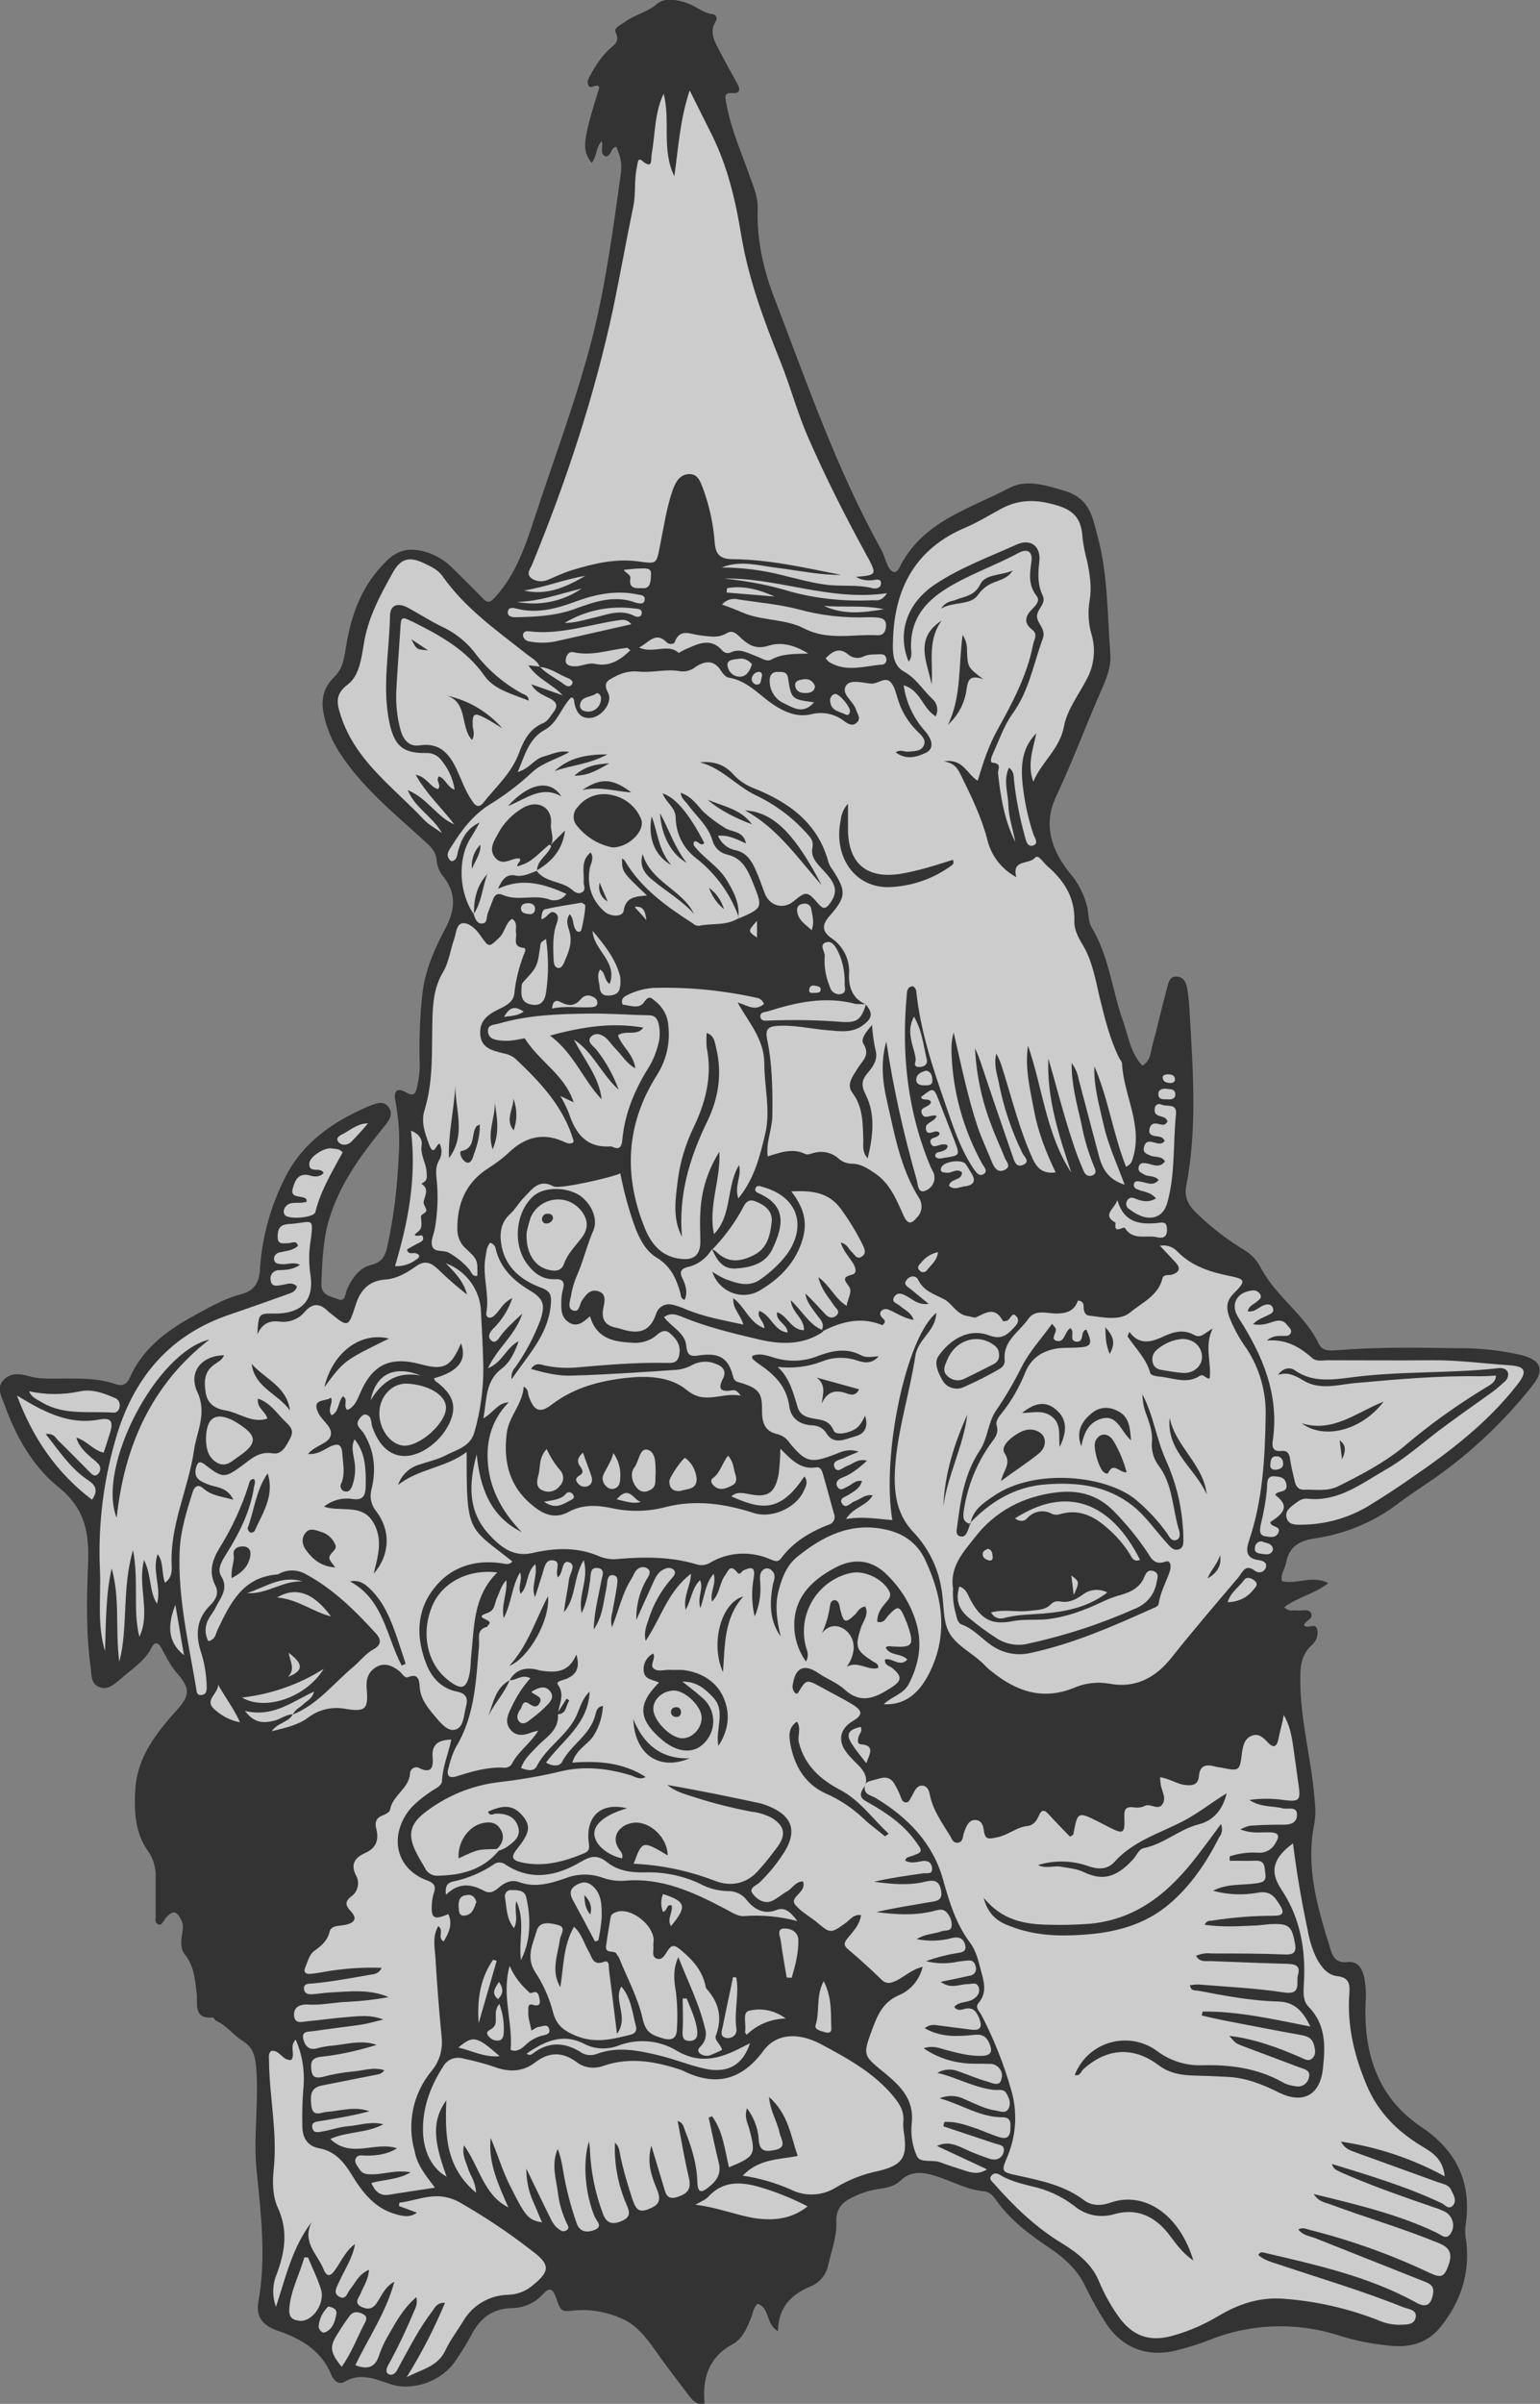 <?xml version="1.0" encoding="utf-8"?>
<!-- Generator: Adobe Illustrator 25.2.0, SVG Export Plug-In . SVG Version: 6.00 Build 0)  -->
<svg version="1.1" id="Layer_1" xmlns="http://www.w3.org/2000/svg" xmlns:xlink="http://www.w3.org/1999/xlink" x="0px" y="0px"
	 viewBox="0 0 462 720.5" style="enable-background:new 0 0 462 720.5;" xml:space="preserve">
<rect x="0" y="0" width="462" height="720.5" fill="#808080" stroke="none"/>
<style type="text/css">
	.st0{opacity:0.6;}
	.st1{fill:#FFFFFF;}
</style>
<g id="Layer_2_1_" class="st0">
	<g id="Layer_1-2">
		<path d="M184.9,44c-1.8,0.2-1.3,2.7-3.2,2.9c-2-0.9-0.6-2.9-1.2-4.6c-1.8,1.9-1.4,4.7-3,6.5c-3-3.8-2.8-6.2,2.3-22.6
			c-0.8-1.6-2.6,1-3.3-0.7c-0.5-1.2,0.2-2.3,0.8-3.3c1.4-2.6,3.1-5.1,5.2-7.2c1.3-1.3,3.7-2.3,2.2-5.3c-0.7-1.4,1.6-2.2,2.7-3.1
			c3-2.2,6.8-2.9,9.8-5.5c2.2-1.9,6.4-1.2,9.6,0.1c2.3,0.9,4.2,2.7,6.8,3c0.8,0,1.4,0.7,1.4,1.4c0,0.3-0.1,0.6-0.3,0.8
			c-2.1,3.5-0.1,6.4,1.4,9.3c1.6,3.1,3.3,6.2,5,9.2c0.9,1.5,1.2,3.2-1.2,3c-3-0.2-2.3,1.3-2,3.1c1.4,7.8,4.6,14.9,7.2,22.3
			c1.1,3,2.3,5.9,2.2,9.2c-0.3,9.3,1.7,18.3,5,26.8c9.8,25.5,18.7,51.4,32,75.3c0.9,1.6,1.3,3.4,2.1,5.1c1,1.9,2.4,2.6,3.5,0.3
			c6.8-13.7,20.8-17.4,32.8-23.7c5.1-2.7,10.5-1,16.3,0.7c8,2.3,8.7,7.8,10.3,13.8c3.1,11.5,2.9,23.4,3.8,35.2
			c0.3,3.9-1.2,7.5-2.8,11.1c-4.6,10.5-8.6,21.3-13.5,31.7c-3.9,8.2-1.4,16,4,22.7c2.6,3,4.5,6.6,5.4,10.5c0.4,2,0.3,4.2,1.2,5.8
			c5.3,8.7,6.2,18.9,9.5,28.2c1.6,4.5,2.2,9.5,5.8,13.4c2.5-1.4,2.5-4.1,3.1-6.4c1.5-5.4,2.7-11,4.2-16.4c0.5-1.6,0.6-4.1,3.1-3.9
			s2.9,2.5,3.2,4.4c0.3,2.1,0.5,4.3,0.6,6.5c1,17.3,2.3,34.6-1,51.7c-0.8,4,1,6.5,3.8,9c4.2,4,8.8,7.5,13.8,10.5
			c2,1.2,3.6,3,4.7,5.1c4.5,8.7,13.3,14.1,17.5,23c1.1,2.2,3.4,1.9,5.3,1.8c12.1-1,24.3-0.8,36.4-0.6c6.3-0.1,12.6,0.6,18.8,2
			c6.2,1.5,7.4,4.5,3.3,9.5c-8.3,10.4-18,19.6-28.9,27.3c-3.8,2.6-7.8,5.2-11.5,8c-7.2,5.4-15.7,8.9-24.7,10.2
			c-4.7,0.7-7.7,2.5-8.6,7.4c-0.3,1.7-1.7,3.3-1.2,5.4c4.4,1.1,9.1-1.9,13.9,0.6c-4.2,3.3-9.3,4.2-13.2,7.2c1.3,1.5,2.7,0.8,3.9,1
			c1.4,0.2,3.3-0.7,4.1,0.8c0.9,1.8-1.7,2.1-2.1,3.6c1,1.4,3.5-1.1,4,1.4c0.3,1.7-0.3,3.4-1.6,4.5c-2.8,2.6-3.5,5.5-3.5,9.6
			c-0.2,12.6,3.4,24.7,4.3,37c0.3,2.3,0.3,4.7-0.1,7c-2.7,13.3,1.1,25.7,5,38.1c0.7,2.3,2.1,3.7,4.8,3.4c3.1-0.4,4.4,1.6,5.1,4.3
			c0.5,2.4,0.7,4.9,0.5,7.4c-0.7,15.3,3.4,28.8,16.7,37.7c10.9,7.3,15.3,17.1,13.2,30c-0.1,1.5,0,3,0.3,4.4c1.1,9.6-1.7,18-7.7,25.5
			c-4.4,5.5-10.3,6.4-16.7,5.5c-4.5-0.5-8.9-1.4-13.2-2.7c-12.9-4.3-27-3.9-39.6,1.2c-3.1,1.2-6.3,2.2-9.5,3
			c-9.1,2.4-17-0.8-21.8-8.7c-2.1-3.2-3.9-6.6-5.6-10c-2.3-5.1-6.2-8.7-10.6-11.7c-6.1-4.1-12-8.4-16.3-14.5
			c-0.9-1.2-1.9-2.5-3.5-2.7c-5.3-0.4-9.8-3.1-14.7-4.6c-3.8-1.2-7.4-1.7-10.7,1.5c-1.7,1.6-4.1,2.1-6.5,2.4
			c-2.5,0.4-4.9,1.1-7.1,2.2c-3.5,1.5-5.7,3.5-5.5,7.8s-1.5,8.5-2.4,12.7c-0.6,3-2.7,5.5-5.6,6.6c-5.6,2.4-9.4,6.2-9.5,13.3
			c-3.7-2-2.4-7-6.1-8.2c-1.4,1.2-1.4,3-2.1,4.5c-1.2,3-2.6,6.1-5.4,7.6c-7.3,4-9.2,10.3-8.4,18.2c-2.4,0-3.7-1.4-4.9-3
			c-3.4-4.5-6.9-9-10.1-13.6c-2.6-3.7-5.6-7.4-9.7-9.2c-4.2-1.9-8.7-2.8-13.2-2.6c-4.8,0.3-5,1.2-6.6-3.5c-1.1-3.1-2-3.5-4.2-1.1
			c-2.4,2.6-5.8,4-9.4,4c-5.5,0.2-9.3,3-11.8,7.9c-1.5,2.8-3.2,5.5-5,8.1c-4,5.9-12.7,9-19.3,6.8c-4.6-1.5-9-3.6-13.9-0.7
			c-1.7,1-3.2-0.4-3.9-2.1c-3-7.3-9-10.8-16-13.2c-4.4-1.5-6.7-4-5.9-8.6c2.4-13.2,0.8-26.2-0.5-39.4c-1.1-10.4,0.8-20.9-0.2-31.4
			c-0.3-3.3-1.1-5.7-4-7.5s-4.8-4.6-7.9-6c-0.4-0.2-0.8-1-1.1-1c-6,0.5-4.4-4.3-4.8-7.3c-0.5-4.2-0.8-8.2-3.6-11.7
			c-1.3-1.6-1.1-3.8-0.8-5.8c0.2-1.5,0.6-2.9-0.2-4.4c-1.4-2.8-2.6-3-4.6-0.7c-0.6,0.7-1,1.8-1.8,2.1c-1.7-0.3-1.3-1.4-1.3-2.3
			c0-4,0-8,0-12c0.1-2.9-0.8-5.8-2.5-8.1c-3.7-5.3-4-11.8-3.6-18.2c0.6-9.8,6.4-17,12.5-23.8c3.9-4.3,4-6.5,0-11
			c-2-2.3-3.3-5-4.7-7.6c-0.9-1.7-2-1.9-2.9-0.1c-2.1,4.2-6.1,6.5-9.4,9.5c-1.8,1.5-3.7,3.3-6.2,2.4c-2.8-1-2.4-3.9-2.7-6
			c-1.4-10.1-1.2-20.3-0.8-30.4c0.4-9.3-0.5-16.9-8.9-23.6c-7.7-6.2-12.8-15.3-16.2-24.8c-0.8-2.2-2.4-4.8-0.4-7.1
			c2.2-2.5,5.1-2.1,7.9-1.3s5.6,0.7,8.4,0.7c5.8,0,11.7-0.3,17.3,1.6c2,0.7,3.4,0.4,4.4-1.8c3.7-8.4,10.5-13.7,18.1-18
			c5-2.7,9.9-5.7,15.4-7.1c4.1-1.1,5.4-3.7,5.6-7.6c0.6-9.5,3.2-18.8,7.5-27.3c5.3-10.6,14.4-16.8,24.8-21.3c2-0.8,4.8-2.2,6.4,0.3
			c1.5,2.3-0.4,4.4-1.9,6.2c-6.3,7.8-12.2,15.8-15.5,25.5c-2.4,6.9-2.6,14-2.9,21.1c-0.1,3.6,3.1,3.8,5,4.6c2.3,1,2.2-1.9,2.8-3.2
			c1.6-3.3,3.6-6.2,7.2-7.1c3-0.7,4.1-2.5,4.7-5.1c2-8.9,3.1-18,3.5-27.2c0.4-5.6,0.1-11.3-1-16.9c-0.6-2.8,0.5-4.1,3.2-2.5
			c2.3,1.4,2.9,0.4,3.3-1.6c0.6-2.4,0.9-4.9,0.8-7.4c-0.2-6.8,0.1-13.7,0.8-20.4c0.8-7.1,3.6-13.5,6.9-19.7
			c2.9-5.4,3.4-10.3-0.4-15.3c-1.2-1.4-2-3.1-2.2-5c-0.1-2.6-1.6-4.1-3.4-5.7c-9.3-8.5-19.2-16.4-26.1-27.3c-2-3.2-3.5-6.8-4.3-10.6
			c-1-4.4-0.3-8.3,3.1-11.5c2.9-2.8,3-6.5,3.7-10.1c1.6-9.4,4.9-17.8,12-24.7c3.3-3.3,6.7-3.9,10.9-2.9c3.3,0.8,6.2,2.5,8.6,4.8
			c3.1,3.1,6.2,6.1,9.2,9.2c1.7,1.8,2.4,1.4,4.1-0.5c6.1-6.8,8.8-15.1,11.6-23.5c6-18.4,12.9-36.4,17.6-55.2c3.9-15.9,6-32,8.3-48.2
			C186.6,48.6,186.2,47.3,184.9,44z"/>
		<path class="st1" d="M221.7,275.1c-3.7,2.5-8,1.5-12,2.4c-0.7,0-1.3-0.2-1.8-0.7c-7.9-5.1-15.6-10.5-20.5-18.9
			c-0.2-0.2-0.5-0.5-0.8-0.6c0,4,0,4,7.5,11.1c-3.4,0.3-6.4,0.4-7,4.6c-0.3,1.9-4.1,1.9-6,0c-3.7-3.4-5-7.7-4.2-12.6
			c0.2-1.5,1.5-3,0.3-4.9c-3.1,2.5-1.9,5.8-2.1,8.8c-0.1,1.1,0.9,2.4-0.6,3.2c-1.2,0.6-2.2-0.2-3.1-1c-3.1-2.5-7.9-2-10.4-5.5
			c0.8-1.7,2.5-2.6,3.7-3.9s2.5-2.9,0.2-4.5c-1.8-1.3-1.9-3.3-2.4-5.3c-0.8-3.1-2.8-3.4-5.4-2.1c-1.3,0.7-2.4,1.7-3.2,3
			c-1.1,1.8-3.4,3.7-1.7,5.7c1.8,2.1,4.9,1.9,7.3,0.5c2-1.2,3.8-3,6.1-0.6c1.1,4-3.9,4.2-4.5,7.2c-2.1,0.7-4.1,1.9-6.6,1.4
			s-3.9,1.2-5.1,4c7.4-3.5,13.9-1.4,20.5,1.5c-1,1.6-3,2.3-4.8,1.8c-4.6-1.8-9.6,0.5-14.1-1.4c-1.6-0.7-2.5-0.3-3.1,1.3
			c-0.5,1.4-1.1,2.8-1.6,4.2c-0.4,1.2,0,3-1.8,3c-1.5,0-2-1.6-2.4-2.8c1.3-2,0.5-4.6,1.4-6c-0.8,1.5-0.3,4-1.3,6.1
			c-4.5-6.3-5-16.5-1.1-22.8c0.9-1.4,1.7-2.8,2.8-4.8c-4,1.9-5.4,5-6.4,8.3c-0.4,1.2-0.2,2.8-1.8,3.3c-0.3,0-0.6-0.1-0.8-0.4
			c-1.3-1.5-0.2-2.9,0.6-4.1c3-4.8,6.4-9.3,11.3-12.4c4.6-2.8,8.8-6,12.7-9.6c3.1-3,7.5-4,11.3-6.2c-2.9-0.6-5.3,0.7-7.9,1.4
			c-2.7,0.8-4.1,3.6-7.6,4.6c2.2-5.1,3.3-10,8.2-12.7c3.8-2.1,4.9-6.7,7.8-9.6c0.6-0.1,0.8,0.3,0.9,0.8c0.5,4,2.4,5.8,5.5,5.2
			s6.2-4.8,4.7-7.5c-1.7-3.1,0.2-3.8,2.1-4.8c2.2-1.2,4.7-1.8,7.2-1.5c4.1,0.4,8.3-0.9,12.4-0.1c1.7,0.2,3.4-0.3,4.7-1.4
			c3-1.9,5.6-1.9,7.6,1.4c0.5,0.8,1.4,1.8,2.2,1.9c6.2,1,9.8,6.1,14.7,8.9c3.2,1.9,6.4,2.9,10,2.1c3.4-0.9,7.1-0.2,9.9,2
			c1.2,0.9,2.7,1.8,4,0.3c1.1-1.2,0-2.5-0.4-3.7c-0.8-2.6-4.6-4.7-3-7.2c1.3-2,5-0.8,7.6-0.6c2.1,0.1,4.3-2.4,6-0.2
			c1.2,1.5,1.5,3.7,2.2,5.6c1.1,3.3,3,6.3,5.5,8.8c1.1,1.1,2.8,2.4,2.1,4.2c-0.8,2-3,1.8-4.8,2c-1.1,0.1-2.2-0.8-3.7,0.2
			c3.1,2.3,6.1,1.5,8.9,0.2c2.5-1.1,2.5-3.6-0.2-6.7c-3.4-3.8-5.6-8.6-6.3-13.6c5.1,1.5,5.7,7,9.6,9.3c0.9-1.8,0.5-4-1.1-5.3
			c-2.8-2.7-4.8-6.1-8.4-8.1s-3.4-6.2-3.3-9.4c0.4-15.6,6.8-27.5,21.8-33.8c3.8-1.6,7.4-3.9,11-5.8c5.5-2.8,10.7-2.6,16.8-0.7
			c5.7,1.8,7,5,7.3,10c0.3,2.1,0.7,4.3,1.3,6.4c0.8,3.9,1.5,7.8,0.8,11.9c-0.6,3.5-0.4,7,0.6,10.4c1.3,4.5,0.7,9.4-1.6,13.5
			c-2.4,4.6-5.8,9-6.7,13.9c-1.3,6.9-6.8,10.7-9.2,16.6c-1.9-5.1-0.1-9.8,0.9-14.5c-4.9,4.9-4.7,11-3.9,17.1c0.6,4.5,1.6,8.9,3,13.1
			c0.4,1.1,1.7,2.8,0,3.4c-1.9,0.6-2.2-1.5-2.6-2.9c-1.5-5.5-2.6-11-3.2-16.6c-0.1-1.3,0-2.7-1.5-3.8c-1.8,3.8-0.3,7.4-0.2,11.1
			c0.1,3.8,1.4,7.4,2.1,11.2c-3.3-6.5-4.4-13.5-5.2-20.6c-0.1-1.2,1.3-2.9-1.6-3.2c-1.1-0.1-0.2-2.1,0.2-3c1.8-3.9,3.2-8.1,5.7-11.6
			c5-6.8,6.3-14.9,9.1-22.5c1.1-2.9-1.5-4.4-1.7-6.6s2.9-3.9,1.7-6.4c-1.6-3.4-1.4-6.6-1-10.2c0.5-4.7-2.7-7-7-5
			c-8.2,3.7-16.7,6.8-24.2,11.8c-8.5,5.6-11.6,14.6-8,23.2c1.1-1.3,0.8-2.9,0.7-4.2c-0.2-8.3,4-13.6,10.8-17.8s14.5-6.8,21.5-10.6
			c2.7-1.4,4.3-0.3,3.8,2.8c-0.5,3.6-0.9,6.9,1.5,10c1.2,1.5,0,2.8-1.1,3.9c-2,2-3,4.1-0.2,6.3c1.9,1.4,0.6,3,0.3,4.6
			c-1.8,9.2-6.2,17.4-10.7,25.5c-2.6,4.7-4.2,9.6-5.9,15.2c-3.3-2-4.3-6.7-10.1-5.8c3.4,0.6,4.2,2.4,5.1,4.2c3,6.1,6,12.2,7.8,18.9
			c1.1,5,4.3,9.2,8.8,11.6c-1.5-5.4,3.8-3.7,5.6-5.8c1-1.2,2.5,1.5,3.7,2.5c5,4.3,8.3,9.4,8.1,16.4c-0.1,2.5,1.1,4.9,2.4,7
			c3,4.9,3.9,10.5,5.2,16c1.5,6.1,3,12.3,5.8,18c0.3,0.6,0.9,1.2,0.9,1.8c0.5,9.6,6.4,18.5,3.2,28.5c-0.2,1.1-1,2-2,2.4
			c-3.9-9.9-5.3-20.4-9.5-30.1c-0.2,6.1,1.5,11.8,2.8,17.6s3.9,11.5,6.3,17.9c-5.1-1.6-6.8-5-7.8-8.9c-2-7.6-4-15.1-6-22.7
			c-0.3-1.8-1.1-3.5-2.1-4.9c-0.1,6.2,1.5,12.1,2.9,18.1c0.8,4.4,2.1,8.8,3.8,12.9c0.4,0.9,0.9,2-0.3,2.6c-1.3,0.7-2.4-0.1-2.8-1.2
			c-1.2-2.8-2.3-5.5-3.2-8.4c-2.8-8.3-4.9-16.9-7.4-25.3c-0.5,11.9,3.2,23.1,6.9,34.2c-7.6-11.6-8.6-25.4-13-38.1
			c-1,6.6,0.6,13,1.8,19.4s3.5,12.4,6.5,18.6c-3.9,0.5-5.6-1.3-6.9-4.1c-3.9-8.5-6.1-17.6-8.9-26.5c-0.5-1.7-1.1-3.4-2-5
			c-0.8,3,0.1,5.8,0.7,8.5c1.4,7.4,3.8,14.5,7.1,21.3c0.5,1.1,2.6,2.6,0.1,3.6c-2,0.8-2.5-1.2-3-2.6c-3.1-9-6.2-18-9.2-27
			c-0.6-1.9-1.3-3.7-2.1-5.4c0.4,8,2.1,15.9,5,23.3c1.2,3.3,2.7,6.4,4,9.7c0.5,1.1,1.9,2.4,0,3.4s-3-0.2-3.8-2
			c-1.5-3.7-3.2-7.3-4.5-11.1c-3-9.1-4.9-18.6-7.1-28c-0.9,3-0.7,5.9-0.5,9c0.8,10.7,3.9,21,9.1,30.4c0.5,0.9,1.8,2.1,0.4,3
			s-2.3-0.6-3.1-1.7c-4-6-6.2-12.9-8.5-19.6c-3.8-10.9-7.4-21.8-8.6-33.3c0-0.7-0.4-1.3-1-1.7c-1.8,0.1-1.8,1.6-1.9,2.9
			c-1.6,17.7,0.3,34.9,7.2,51.3c0.3,0.6,0.6,1.2,0.9,1.8c0.8,2.2-0.4,4.5-2.5,5.3c-2.3,0.9-2.2-1.9-2.6-3.3
			c-3.9-13.6-7-27.4-9.1-41.4c-1.7,5.8-1.2,11.7,0.1,17.4c2.3,10,4,20.3,9.6,29.3c1.3,1.9,1.1,4.4-0.5,6c-1.8,2.2-2.9,2-4.1-0.7
			c-2.1-4.7-4-9.5-8.6-12.6c-2.1-1.4-4.2-2.8-6.8-2.8c-1.5,0-3-0.6-4.1-1.6c-2-1.8-4.9-2.4-7.5-1.6c-0.8,0.2-1.8,0.6-2.4,0.3
			c-3.8-1.9-7.4-0.5-11.3,0.7c-0.5-4.4,1.3-8.1,1.4-12c0.1-7.8,0-15.6-1.6-23.3c-0.5-2.7,0.3-3.6,2.9-3.8c5.2-0.4,10.3,0.9,15.4,1.3
			c3.6,0.3,7.4,0.9,10.6-1.6c2.8-2.1,2.9-3.6,0.6-6.3l0.1,0.1c-3.9-1.6-5.1-5.1-5-8.8c0.4-4.4-1.7-8.7-5.4-11.1
			c-2.9-2.1-2.6-4.1-0.4-6.6c5-5.7,5-7.4,1-13.6c-0.6-0.8-1.1-1.6-1.4-2.6c-3.2-11.8-12-17.9-22.5-22.1c-2.3-0.9-4.4-2.3-6.1-4.2
			c-2.6-2.9-5.9-3.9-9.9-3.5c6.6,1.7,10.9,7.1,16.8,9.9c5.9,2.8,11.2,6.8,15.5,11.7c1.1,1.2,1.8,2,1.4,4.2c-0.6,3.2,2.4,5.4,4.4,7.8
			c3,3.4,3.1,5.8,0.7,8.9c-1,1.3-1.8,1.6-3.1,0.1c-3.6-4.1-3.8-4.1-7.7-0.9c-3.1,2.5-7.2,1.3-8.6-2.5c-0.9-2.5-1.8-5-2.9-7.4
			c-1.2-2.6-2.8-4.9-6-5.5c-2.3-0.5-4.2-2.1-5.1-4.3c3.1-0.3,5.5,1,8.4,2.3c-0.8-3.9-4.3-3.3-6.4-4.7c-2.3-1.4-4.4-3-6.4-4.8
			c-1.9-2-3.4-4.5-6.8-5.7c0.2,1.8,1.4,2.5,2.1,3.5c2.6,3.6,6.2,6.4,7.5,11c0.6,2,2.2,3.5,4.2,4c4.6,1,6.2,4.4,7.8,8.3
			c3.1,7.7,3.2,7.7-4.4,11c-0.7-5.3-2.5-10.2-6.8-13.5c-5.3-4.1-8.9-10-10.3-16.6c1.3,4.8,3.6,11.5,9.9,16.1
			C218.9,264.5,220.8,269.7,221.7,275.1z"/>
		<path class="st1" d="M385.1,514c2.5,4.2,2.7,8.8,3.4,13.3c0.4,2.6,0.7,5.3,1.1,7.9c0.6,4.4,0.2,4.9-4.5,4.3
			c-3.4-0.5-6.9-0.5-10.3,0c3.6,2.3,7,1.7,10,2.5c1.5,0.4,4.4-0.8,4.3,2s-2.6,3-5,2.9c-3,0-6,0.1-9,0.3c-1,0.2-2,0.6-3,1.1
			c3.5,1.4,6.3,0.8,9,0.9c2.5,0.1,2.9,1.1,1.6,3.1c-1,2-3.1,3.2-5.3,3c-2.9-0.2-5.8,0.2-8.5,1.1c0,0.4,0,0.9,0,1.3
			c2.5,0,5.1,0.1,7.6,0c3.2-0.2,2.8,2,3.1,3.9c0.4,2.5-1.1,2.6-2.9,2.9c-4.2,0.6-8.6,0-12.8,2.2c4.4,1.2,8.9,1.4,13.4,0.6
			c3.8-0.7,5.1,1.2,6.6,3.6c1.5,2.3,1.1,3.3-1.7,3.3c-6.3,0-12.6,0.5-18.9,1.5c-0.8-0.1-1.6,0.4-1.9,1.2c5.4,0.8,10.6,0.4,15.8,0.2
			c1.3-0.1,2.6-0.3,4-0.4c5.5-0.2,6.3,0.5,7.3,5.8c0.5,2.8-0.5,3.4-3.1,3.3c-7.3-0.3-14.6-0.3-22-0.3c-1.6-0.2-3.2,0.1-4.6,0.7
			c1.2,2.1,3.1,1.5,4.8,1.6c7.5,0.3,15,0.6,22.4,0.8c2.2,0.1,4.3,0.3,3.4,3.3c-0.7,2.1,1.3,6.1-4.1,5.3c-8.5-1.3-17.2-1.7-25.8-2.4
			c-0.8,0-1.7,0.1-2.5,0.2c0.2,1.9,1.7,1.5,2.7,1.7c7.8,1.5,15.7,3,23.7,3.2c4.8,0.1,7.4,2.7,9.7,7.5c-11.2-2.2-21.6-4.6-32.3-4.5
			l-0.3,1.2c2.6,0.6,5.2,1.2,7.9,1.7c7.2,1.4,14.4,2.8,21.6,4.1c1.8,0.3,3.6,0.7,4.2,3c0.3,1.3,0.7,2.7-0.3,3.8
			c-1.1,1.4-2.5,0.5-3.6,0c-6.9-3-13.9-5.6-21.5-6.5c1.8,2.1,1.8,2.2,3.9,3c5.8,2.2,11.5,4.3,17.3,6.5c1.4,0.5,3.2,0.8,2.7,2.9
			c-0.3,1.8-2.1,3.1-3.9,2.7c-0.1,0-0.2,0-0.2,0c-1.3-0.2-2.6-0.5-3.8-1.2c-7.5-4.2-15.6-5.3-24.1-5.1c-4.8,0.2-9.6-1.3-13.5-4.2
			c-7.1-5.3-17.2-3.9-22.6,3.2c-0.9,1.2-1.6,2.5-2.2,3.9c1.6,0.5,1.9-1,2.6-1.7c7.1-6.4,15-6.9,22.6-1.2c3.3,2.5,7,3,10.8,3.1
			c3.3,0.1,6.6,0.2,10,0.4c5.5,0.3,10.3,2.2,15.1,4.6c7.4,3.7,12.6,0.9,13.4-7.3c0.7-6.5,0.9-13-4.3-18.3c-2-2-1.5-5-1.4-7.6
			c0.5-9.9-1.2-19.2-6.8-27.6c-3.6-5.4-2.5-9.4,3.5-13.8c1.1,8.9,2.6,17.5,4.4,26c0.5,3,1.4,5.8,2.7,8.5c1.4,2.6,3.3,5,6.2,5.3
			c3.6,0.4,3.8,2.5,3.6,5.2c-0.7,9.7,1.5,18.8,5.3,27.7c3.4,8,9.2,13.7,16.5,18.1c3,1.8,6.3,3.7,6.8,9c-9.7-5.3-20.2-8.8-31.1-10.4
			c1.1,2.1,2.7,2.6,4.3,3.2c8.3,3,16.6,6,24.9,9c1.4,0.5,3.1,0.7,3.8,2.2s1.9,3.2,0.6,4.7s-2.4-0.2-3.5-0.7
			c-10.4-4.9-21.4-8.2-32.8-11.7c0.4,1.6,1.4,1.8,2.1,2.2c0.9,0.5,1.8,0.8,2.7,1.2c8.4,3.6,17.1,6.6,25.8,9.6
			c1.1,0.3,2.2,0.8,3.3,1.3c2.2,1.2,3.1,4,1.9,6.2c0,0.1-0.1,0.1-0.1,0.2c-1.4,2.3-3,0.5-4.3-0.1c-11.5-5.5-23.8-8.4-36.9-11.6
			c1.6,2.4,3.4,2.5,5,3.1c10.8,4,21.8,7.2,32.5,11.6c3.5,1.4,4.1,3.3,3,6.5c-1.3,3.7-2.2,4.1-5.8,2.4c-11.4-5.4-23.4-9.7-35.7-12.8
			c-1.1-0.3-2.2-0.9-3.6-0.2c1.3,1.8,3.4,2,5,2.6c10.8,4.3,21.7,8.6,32.5,12.9c1.8,0.7,3.4,1.3,2.9,3.9c-0.6,3.3-2.1,4.2-5.1,2.5
			c-14.4-7.9-30.2-11.3-45.9-15c-0.5-0.1-1,0-1.4,0.8c1.7,1.5,3.9,2.1,6.1,2.8c12.5,4.2,25.1,7.9,37.3,12.8c1.5,0.6,4.3,0.7,3.8,3.1
			s-3,2.1-5,2.2c-2.3,0-4.6-0.6-6.8-1.6c-8.9-3.4-18.2-5.5-27.7-6.2c-7.3-0.6-13.8,1.6-19.9,5.3c-4.1,2.4-8.4,4.3-12.9,5.6
			c-7.5,2.3-12.9,0.3-17.2-6.1c-2.2-3.1-4-6.5-5.5-10c-2.1-5.2-6.4-8.5-10.9-11.3c-8-4.8-14.5-11.1-20.6-18
			c-0.6-0.7-1.7-1.4-0.7-2.5c0.8-0.9,1.8-0.6,2.7,0c2.9,1.7,6.2,2.5,9.4,3.3c4.6,1,8.9,3,12.6,5.8c3.4,2.9,8,3.8,12.2,2.5
			c6.5-1.8,11.7,0.5,15.9,5.6c2.2,2.8,4.1,5.9,7.7,8.3c-4.3-14.2-15-20.8-24.9-17.3c-2.8,1-5.7,1-8.1-0.9
			c-5.8-4.3-12.6-5.7-19.5-7.2c-5.2-1.1-5.2-1.2-3.2-5.9c2.6-6.3,3-13.4,1-20c-2.2-7.7-5.2-15.2-8.9-22.3c-0.6-1.1-2-2.2-0.8-3.6
			c2.7-3.2,1.5-6.6,0.6-10c-0.7-2.7-1.4-5.6-3.1-7.9c-4.3-5.7-6.3-12.3-8.2-19.1c-3.1-11-10.6-18.6-20.2-24.4
			c-1.3-0.8-3.4-0.9-3.3-3.2c0.1-1.8,1.5-1.8,2.8-2.2c2.1-0.6,4.3-1.5,5.9,0.8c0.8,1.3,1.5,2.6,2,4c0.3,0.7,0.5,1.7,1.4,1.9
			c1.3,0.2,1.5-1,2-1.8c0.3-0.4,0.5-0.9,0.7-1.3c0.6-1.1,1.3-2,2.6-1.9s1.9,1.4,2.1,2.5c0.9,4.7,3.6,8.5,6.1,12.5
			c0.6,1,0.9,2.3,2.4,2.1s1.4-1.7,1.7-2.7c0.2-0.5,0.3-1,0.5-1.4c0.6-1.4,1.3-2.8,3.1-2.7c1.7,0.1,2.2,1.5,2.4,2.8
			c0.4,3.2,1.3,3,4.4,2.3s5.6-3,8.7-3.3c1.9-0.2,2.8-1.6,3.5-3.2c0.8-1.8,1.7-1.7,2.9-0.3c2.1,2.3,4.3,4.5,6.4,6.7
			c0.5-0.3,0.9-0.5,1-0.7c1.3-6.9,1.3-6.9,7.7-3.7c0.9,0.5,1.8,0.9,2.7,1.4c4.7,2.4,5.1,2.2,4.9-3c-0.1-2.1,0.4-3.1,2.7-2.8
			c1.2,0.2,2.3,0.1,3.4-0.4c1.8-1,4.2,1.7,5.5-0.8c1-1.9-0.5-3.9-0.7-5.8l-0.2-2c2.8,0.3,4.9,2,7.5,2.3c2.4,0.3,4-0.1,4.2-2.8
			c0.3-3.1,2.1-3.4,4.6-2.8c0.6,0.2,1.3,0.3,2,0.4c5.6,1.1,5.6,1.1,6.3-4.5c0.3-2,0.7-4.1,2.8-5s3.5,0.4,4.8,1.8
			c2.2,2.4,3,1,3.4-1.2S384.8,516.3,385.1,514z"/>
		<path class="st1" d="M152.9,503.6c2,0.1,3.6-1.9,6.2-0.6c-2.4,2.7-4.3,5.7-5.8,9c-1.1,2.2-1.9,4.4-0.1,6.5s4.2,1.6,6.4,0.7
			c0.6-0.2,1.3-0.3,1.9-0.5c-2.4,3.9-6,6.2-7.9,9.9c-0.5,0.9-1.6,1.4-2.6,1.2c-4.8-0.2-9.2,1.1-13.7,2.5c-2.6,0.9-3.5,0-2.7-2.6
			c0.5-2.1,1.2-4.2,2.2-6.1c5.7-9.4,6-19.9,6.9-30.3c0.2-2.2-0.9-4.9,2.4-5.7c0.2-0.1,0.3-0.5,0.6-0.8c1.4-1.5-5.1-1.8-0.6-3.3
			c2.6-0.9,2.2-3,3-4.6s1.1-3.5,2.8-5.3c0.4,3.9-1.6,7.2-0.8,11.4c2.4-4.6,2.4-9.5,4.9-13.7c0.9,2.3-0.8,4.1,0.2,6.4
			c2.4-2.4,1.5-6.3,4.4-8.9c0.7,3.8-1.4,6.7-0.1,9.9c0.7-2.3,1.5-4.6,2.2-6.9c0.6-1.9,0.9-4.6,3.4-4.1s0.1,3.2,1.4,5.3
			c-0.2-0.3,0-0.3,0.3-0.7c1.1-1.3,0.8-4.7,2.8-4.1c2.5,0.8,0.3,3.4,0.1,5.2c-0.4,3.3-1.2,6.5-1.5,9.8c3.7-4.3,2.7-10.3,5.9-15.6
			c1.7,5.8-1.8,10.4-0.6,15.9c1.6-3.4,2-6.5,2.5-9.6c0.3-1.6-0.2-4.4,2.5-3.9c2.3,0.4,1,2.7,0.8,4.3c-0.8,4.4-2,8.6-2.2,14.1
			c2.6-3.8,2.8-7.4,3.5-10.7c0.2-1,0.4-2,0.5-3c0.1-1.2,0.3-2.7,1.7-2.6c1.9,0.2,1.4,2,1.3,3.2c-0.4,2.6-0.9,5.2-1.4,7.9
			c-0.4,1.5-0.5,3-0.1,4.5c2.1-5.2,3.1-10.3,5.9-14.6c0.6-1,0.9-2.2,1.9-2.9c0.8-0.6,1.9-0.7,2.8-0.1c1.1,0.7,0.7,1.7,0.2,2.6
			c-2.4,3.8-3.6,8.3-3.5,12.8c1.6-3.5,3.2-7.1,4.8-10.6c0.8-1.8,1.6-3.8,3.6-4.6c0.9-0.5,2-0.5,2.8,0.2c0.9,1,0,1.9-0.6,2.6
			c-3.2,3.6-5.6,7.9-7,12.5c-0.6,1.8-1.4,3.7-0.8,6.2c4.6-6.8,6.6-14.8,13.6-20.1c-0.1,3.7-2.4,6.6-1.6,10.8
			c1.8-3.2,1.8-6.4,4.3-8.9c1.2,2.6-0.9,4.9,0.1,8.4c1.4-4,1.5-7.4,4-10.3c0.9,3.2-1.2,5.5-0.5,8.3c2.4-2.3,2.2-5.5,3.9-7.8
			c0.9-1.2,1.5-3.6,3.6-1c0.9,1.2,1.3-0.2,1.9-0.5c2.8-1.3,3.6-0.8,3.1,2.3c-0.7,3.8-0.6,7.7,0.3,11.5c1.3-3,1.9-6.2,1.7-9.5
			c0-1.6-0.6-3.4,1-4.6c0.7-0.5,1.7-0.4,2.3,0.2c1.7,1.4,0.7,3.1,0.4,4.6c-0.9,5.3-1,10.5,2.4,15.3c-1.1-4.7-1.9-9.4-0.5-14.2
			c1-3.8,2.5-7.3,5.6-9.8c7.6-6.1,15.9-10.3,26.2-8.1c5.4,1.1,9.6,4,12,9c5.4,11.5,7.2,23.1,0.8,35c-3.2,5.8-7.4,8.7-13.2,8.4
			c2.5-2.4,6-3,7.6-6.2c3.1-6.1,4.1-12.2,2-18.8c-1.6-5.1-4.5-9.7-8.3-13.5c-4.6-4.8-10.1-5.5-15.9-2.4c-7.7,4.1-13.1,9.8-12.1,19.4
			c0.4,3.1,1.5,6.1,3.4,8.7c1.1-2.1,0.2-3.4-0.1-4.7c-2.4-9.7,3.6-19.5,13.3-21.8c0,0,0,0,0.1,0c4-1,9.6,1.6,11.6,5.3
			c0.9,1.6-0.1,2.5-0.9,3.5c-1.4,1.6-2.7,3.3-2.6,5.8c2,0.5,2.5-1,3.3-1.9c2.9-3.1,3.4-3,5.1,1.1c0.1,0.3,0.2,0.6,0.4,0.9
			c2.5,7.2,2.1,7.8-5.4,7.2c-0.3,0-0.6,0.2-0.9,0.4c1.3,2.6,4.6,1.6,6.5,3.6c-2.3,2.5-4.5-0.7-6.7,0c-0.2,1.7,1.3,1.9,2.1,2.5
			c3,2.4,3.1,3.8-0.2,5.9c-4.5,2.9-9,5.2-14,0.6c-2.3-2.1-5.4-3.2-8-5c-4-2.7-6.7-1.7-7.5,3.2c-0.3,1-0.1,2,0.6,2.8
			c0.3,0.3,0.7,0.3,0.9,0c2.5-4.1,2.5-4.1,6.8-1.8c3.2,1.8,6.5,3.4,9.6,5.3c3.1,1.9,3,3.2,0.1,4.9c-3.9,2.3-4.7,5.9-1.9,9.5
			c1.2,1.6,2.7,2.9,4.1,4.4c1.6,1.8,2.4,4.1,1.1,6c-2.1,2.9-0.3,3.7,1.7,4.8c5.1,2.9,9.9,6.2,13.4,10.9c2.8,3.7,2.8,3.7-1.7,5.2
			c-0.6,0.1-1,0.6-1,1.1c1.5,0.8,3.1,0.5,4.6,0.2c1.7-0.4,3.2,0,3.4,1.9c0.3,2.2-1.6,1.5-2.8,1.7c-4.9,0.7-9.8,1.4-14.6,2.5
			c5.1,0.7,10.3,1.2,15.3,0c2.5-0.6,4.2-0.5,4.8,2.5c0.7,3.5-1.8,3.3-3.9,3.7c-5.2,0.9-10.4,1.7-15.5,2.9c5.6,0.7,11.1,1.1,16.7-0.2
			c1.4-0.3,3.1-1.1,4.3,0.2c1.1,1.1,1.7,2.6,1.6,4.1c-0.2,1.9-2.1,1.2-3.2,1.7c-2.1,0.8-4.5,0.6-7.3,2.3c3.5,0.7,7.1,0.6,10.5-0.3
			c2.3-0.6,3.7,0.2,4.1,2.3s-1.7,2-3.1,2.3c-3,0.5-5.9,1.3-8.7,2.3c2.7,0.7,5.5,0.8,8.3,0.4c1.5-0.3,3-0.5,4.5-0.6
			c1.5-0.1,2,1,2.2,2.3c0.1,1.1-0.6,2-1.6,2.2c-2.7,0.6-5.4,1.2-9,1.9c3.1,2.3,5.6,0.7,8,0.7c1.3,0,2.8-0.8,3.4,0.9
			s-0.5,3.1-2.2,3.9s-3.7,0.4-5.1,2c0.8,1.3,2.1,0.9,3.1,0.6c2.6-0.6,3.5,0.8,4.4,2.9c1.1,2.9,0,3.7-2.7,3.3
			c-3.1-0.4-6.3-0.8-9.4-1.2c-1.3-0.2-2.6-0.5-4.3,0.8c4.9,2.8,9.9,2.5,14.8,2c2.5-0.3,3.7,0.5,4.6,2.5c1,2.4,0.7,3.7-2.3,3.8
			c-3.8,0.1-7.3-0.9-10.8-1.8c-1.8-0.5-3.7-1.4-6.6-0.5c4,2.8,8.7,4.3,13.6,4.6c2,0.1,4,0,6,0.1c1.9-0.2,3.7,1.3,3.9,3.2
			c0,0.4,0,0.7-0.1,1c-0.4,2.9-2.8,1.5-4.3,1.1c-2.9-0.8-5.6-2-8.5-3c-2.1-0.9-4.5-0.8-6.5,0.4c5.8,1.3,11.1,4.5,17.1,5.1
			c1.3,0.1,2.8-0.4,3.6,1s1.4,2.8,0.8,4.3c-0.8,2-2.5,1.1-3.9,0.9c-3.4-0.5-6.3-2.1-9.4-3.4c-2.3-1.2-5.1-1.3-7.5-0.3
			c6.9,2,12.2,5.7,18.8,5.7c2.8,0,2.5,1.9,2.4,3.9c-0.2,2.5-1.7,2.6-3.5,2c-2.5-0.8-5-2-7.5-2.8c-2.9-1-5.8-1.9-8.8-1.7
			c-0.1,0.4-0.2,0.9-0.3,1.3c5.1,1.7,10.2,3.4,15.3,5.1c1.4,0.5,3.3,0.4,2.8,2.6c-0.5,2-2.3,2.6-4,2.1c-2.8-0.9-5.6-2-8.3-3.3
			c-2.4-1.1-4.8-2-7.7-0.6l15,7c-2.6,1.7-4.7,1-6.9,0.3c-2.4-0.8-4.8-1.5-7.1-2.4s-6,0.3-7-1.8c-1.4-3-1.9-6.4-1.6-9.7
			c0.8-6.4-2.4-10.4-6.7-14.1c-0.8-0.7-1.5-1.3-2.3-1.9c-5.2-4.3-5.6-4.8-3.3-11.1c1.7-4.5,3.1-9.2,8.5-11.5
			c3.6-1.5,6.2-4.7,7.1-8.5c-3.3,0.8-5.4,2.9-7.8,4.1c-1.9,0.9-3.2,1.2-4.8-0.5c-3.1-3-6.3-5.9-9.6-8.7c-1.6-1.3-1.5-2-0.3-3.5
			c1.6-2,3.6-3.9,4-6.9c-2.2-0.3-3.2,1.3-4.4,2.2c-4.7,3.4-4.7,3.4-8.9-0.1c-2.2-1.8-4.9-3.2-6.5-5.3c-1.7-2.3,3.6-3.6,2.4-6.9
			c-2.2,0-3.2,2.1-4.8,3s-3,2.2-4.6,2.9c-2.3,0.9-4.4-0.5-5.7-2.2s1.1-2.5,2-3.3c3-2.9,5.6-6.1,7.8-9.7c3.4-5.8,2-10.1-4.2-12.9
			c-1.1-0.5-2.2-0.9-3.3-1.2c-9.3-2-18.5-3.9-27.9-5.5c2.4,2,5.4,2.8,8.3,3.7c5.5,1.8,11.2,3.2,16.9,4.3c2.2,0.2,4.3,0.9,6.2,1.9
			c3.6,2.3,4.3,4.7,1.9,8.3c-1.8,2.4-3.6,4.8-5.6,7c-3.7,4.5-8.6,5.4-13.5,3.5c-7.8-3-15.9-4.7-24.3-5.1c2.6-7,2.6-7,10.2-2.5
			c0-5.1-5.1-10.2-10-9.8c-3.8,0.3-7.2,3.6-4.8,7.6c0.5,0.9,1.6,1.7,1.1,3.1c-4.5-1-8.2-4.2-8.3-7.3s3.5-5.9,9.8-7.7
			c-7.6-1.9-12.4,2.2-11.5,10.1c0.2,1.5,0.4,2.6-1.2,3.3c-5.9,2.5-12,4.2-18.5,2.9c-3.5-0.7-3.8-1.7-1.5-4.5
			c3.5-4.4,3.8-6.5,1.6-9.3c-2.8-3.4-5.5-3.8-10.6-1.5c0.5,1.5,1.7,0.6,2.4,0.6c3.1-0.1,5.8,0.9,6.7,4.1c0.8,2.9-1.5,4.5-3.6,6
			c-0.7,0.4-1.5,0.8-2.3,1c-1.7-1.7-2-6-6.5-3.2c3-0.1,4.8,1.5,6.6,3.1c-4.8,5.9-11.4,7.5-18.6,7.6c-1.5,0-3-0.9-3.6-2.3
			c-0.9-1.6-1.9-3.1-2.7-4.8c-2.5-5-1.9-8.3,2.6-11.8c6.3-4.9,13.9-8.1,21.9-9.1c6.1-0.7,12.2-1.7,18.2-3.1c7.2-1.9,14.5-1.2,21.7,1
			c1.3,0.4,2.7,1.5,4.5,0.5c-6.7-4.3-14-4.9-22-4.3c1.2-4.1,4.7-5.4,6.4-8.1c1.7-2.7,2.6-5.8,2.8-8.9c-1.9,0.3-2,1.7-2.3,2.7
			c-1.5,6-7.3,8.9-10,14.1c-0.6,1.2-2.5,1.5-4.8,0.2c4.8-6.6,12.7-11.5,13.1-21.3c-2.6,2.5-3,5.5-4.4,8.1c-3,5.5-8.6,8.7-11.5,14.3
			c-0.8,1.6-2.8,1.3-4.7,0.5c1-2.8,3-4.5,4.8-6.4c2.5-2.7,6.3-4.6,6.3-9.1l0.4-0.1c0.2,0,0,0.1-0.4,0.3c-0.2-3.2,2.4-6.3,0-9.6
			c-0.7-1,1-1.3,1.9-1.6c3.3-1.1,4.9-3.2,3.6-7.5c-2.3,5.5-6.2,5.5-10.9,4.8C158.3,499.5,154.8,500.1,152.9,503.6
			c-1.4,2.1-3.3,3.7-4.2,6.1c0.1-0.1,0.1-0.2,0.2-0.3C149.5,507.3,151.7,505.8,152.9,503.6z"/>
		<path class="st1" d="M246.8,399c5.8-3,11.8-4.4,17.9-1.8c1.4-1.1,0.5-1.7,0-2.2s-1-1.4-0.3-2.1c0.6-0.6,1.6-0.7,2.3-0.3
			c2.3,0.9,4.3,2.5,7.4,3c-0.8-2.3-2.8-3-4.1-4.2c-0.9-0.8-2.9-1.1-1.6-2.9c1-1.3,2.4-0.7,3.6,0c1.8,0.9,3.3,2.7,6.6,2.3
			c-2.3-1.9-3.9-3.2-5.5-4.5c-0.9-0.7-2.2-1.3-1.1-2.7s2.8-1.3,3.4-0.1c1.7,3.5,4.7,4.3,7.8,5.9c2.4,1.2,3.8,4.7,7.3,5.1
			c0.8,0.1,1.8,0.6,2.4,0.3c2.9-1.4,5.6-3.2,7.9,1c0.2,0.4,1.3,0.2,1.8-0.3c0.7-0.7,1.3-2.5,2.5-0.7c0.8,1.1,0,2.2-0.9,3.1
			c-2,2.2-3.8,3.7-7.3,2.4c-6.3-2.4-11.9,1.2-15.4,6.2c-1.4,2.1,0,5.1,1.3,7.3c1.2,2.1,3.9,3,6.2,2c3.8-1.7,7.5-3.5,11-5.6
			c0.9-0.5,1.5-1.5,1.4-2.5c-0.6-5.8,4.4-8.5,7.1-12.4c2.1-3.1,6-1.5,8.7-1.6c3.5-0.1,5.2-1.2,6.2-3.9c1.7,0.2,1.7,1.2,1.7,2.2
			s0.5,2.2,1.5,2.3c4.2,0.5,9.3,1.7,12.4-0.9c3.5-2.9,8.4-5,9.7-10.1c0.4-1.6,1.9-0.9,3-1.3c2.3-0.8,2.5-2,0.9-3.7s-2.9-3.1-4.6-4.9
			c1.9-0.4,3.9,0.3,5.2,1.7c4.3,4.4,9.7,6.1,15.5,7.3c5,1,5.2,1.5,1.4,5.3c-2.1,2.1-2.3,4.1-1.4,6.8c1.3,3.4,3.1,6.7,5.2,9.6
			c4,6,6,13.1,5.8,20.3c-0.2,12.7-0.9,25.3-5,37.4c-1,3-0.9,5.3,2.9,5.8c1.1,0.2,2.5,0.5,2.2,2.1c-0.3,1.1-1.4,1.8-2.5,1.5
			c-0.3-0.1-0.5-0.2-0.7-0.3c-3-2.4-3.8,0.3-5.1,1.9c-6.8,8-13.6,15.9-20.1,24.1c-4.7,5.9-10.8,9.3-18.8,7.7
			c-3.6-0.6-7.4-0.1-10.7,1.4c-9.4,3.7-17.2,0.8-24.5-5.1c-0.7-0.5-1.3-1.1-1.9-1.7c-3.3-3.5-8.3-5.7-10.6-9.6
			c-2.2-3.7-1.6-9-2.5-13.5c-1-6.3-3.9-12.1-8.3-16.8c-5.9-6.1-6.1-13.8-5.4-21.5c1-10.6,4.3-20.8,5.9-31.4c0.4-2.6,2-4.5,3.5-6.5
			c1.4-1.8,2.7-3.7,2.8-6.4c-9,7.2-16.5,42.5-13.2,62.1c-4.5-0.3-8.8-1.2-13.9-0.3c2.2-3.6,6.2-3.9,8-7.1c-2.3-0.4-3.7,1.2-5.5,1.8
			c-1.2,0.4-2.6,2.6-3.8,0.5c-0.8-1.5,1.3-1.9,2.3-2.6c1.5-1,3.2-1.8,3.8-4c-2-0.4-3,1.1-4.4,1.7c-1,0.4-2.1,1.5-3,0
			c-0.7-1.3,0.2-2.2,1.4-2.7c2.7-1,4.9-2.7,7.5-5.1c-2.7-0.7-4.1,0.9-5.8,1.5c-1.3,0.4-3,2.4-3.9,0.6c-1-2.2,1.7-2.3,3-3
			c1.2-0.6,2.4-1,4.2-1.8c-3.1-1-5.1,0-7.1,0.8c-7.3,2.8-8.8,2.4-13.6-3.4c-0.8-1.3-2.1-2.2-3.5-2.6c-4.2-0.9-4.8-3.7-4.8-7.4
			c0.1-5-1.1-6.3-5.9-7.9c-1.2-0.4-2.4-0.3-2.8-2.1c-1.3-5.3-4-7.1-9.8-6.3c-2.6,0.4-3.9,0.4-4.2-2.7c-0.3-4-4.3-5.6-6.7-8.7
			c2.1-1.6,3.9-0.7,5.7,0c7.3,3,14.9,4.8,22.5,6.6c6.6,1.6,13.5,1.9,19.6-2.3L246.8,399z"/>
		<path class="st1" d="M87.8,513.9c7.5-3,12.3-9.4,18.3-14.4c2-1.7,3.6-3.9,6-5.2s2.3-3,0.6-4.8c-6.2-6.8-12.7-13.2-20.8-17.6
			c-2.5-1.5-5.6-1.6-8.2-0.2c-0.1,0.1-0.3,0.2-0.5,0.2c-10.4,0.8-14.1,8.6-17.9,16.5c-0.6,1.2-0.6,3-2.8,3.5c-1.1-2-1.1-4.5,0-6.5
			c0.6-1.2,1.5-2.2,2.1-3.4c1.4-3,4.2-5.7,1.7-9.7c-1.3-2.2,0.5-4.8,1.8-6.9c3.8-6.1,7-12.5,8.1-19.7c0.1-0.8,0.6-1.6,0-2.4
			c-1.4,0-1.4,1.2-1.7,2.1c-2.1,6.5-5,12.7-8.6,18.5c-2.2,3.6-3.4,7.2-1.3,11.3c1.2,2.3,0.1,4.3-1.5,5.9c-4.1,4-4.5,8.6-2.9,13.8
			c1.1,3.3,1.7,6.8,1.8,10.3c0,1.2,0.1,2.6-1.4,2.8c-1.8,0.3-1.6-1.3-1.8-2.3c-2.3-13.6-5.5-27.1-4.9-41c0.3-6.1,2.1-11.8,3.9-17.5
			c0.6-1.9,1.8-2.4,3.3-1c2.4,2.1,5.3,2.3,8.9,3.3c-1.9-3.9-5.1-3.6-7.6-4.6c-2.3-0.9-4.4-1.8-3.6-5c0.5-1.8,1.2-2.1,2.7-0.9
			c5.3,4.1,5.9,4.1,11.1,0.3c2.7-2,5.1-4.4,9.2-3.7c2.8,0.5,4.1-2.3,5.3-4.6s0-3.5-1.6-5c-2.5-2.4-4.3-5.5-8.1-6.8
			c-0.5,2.8,2.4,3.9,2.8,6c-4.7,1.5-8.4-1.8-12.7-2.5c-3-0.5-5.3-2-5.8-5.3s-0.5-6.3,2.7-8.5c1-0.7,2.3-1.3,2.8-2.7
			c-6.7,0.1-10.8,5-8,11c3,6.5-0.2,11.8-1,17.5c-1.7,11.6-7.3,22.5-6.7,34.5c0.1,1.8,0,3.7-2,5.2c-1.1-2.8-0.3-6-2.2-8.6
			c-1.8,5.1,1.2,9.9-0.2,14.9c-2.4-3.8-1.6-8.6-3.9-13.1c-2,8,2.1,15.7-1.4,23c-2-8.2-0.1-16.7-1.9-26c-3.4,11.7-1.4,22.9-4.1,33.5
			c-1.3-9.4,0.3-18.8-2.3-28c-1.8,8-1.7,16.2-2,24.8c-2.4-8.1-1.2-16.1-1.5-23.9c-0.7-14,1.1-28,5.2-41.4
			c5.5-17.5,16.3-29.8,34-35.7c5.7-1.9,11.4-4,17.1-6c1.1-0.4,2.3-0.7,2.8-2.3c-1.5-1.6-3.2-0.6-4.9-0.4c-1.3,0.2-2.8,0.5-3-1.5
			c-0.3-1.3,0.5-2.6,1.8-2.9c0.2-0.1,0.5-0.1,0.8-0.1c2-0.1,4-0.1,6.2-1.6c-2.1-1-3.8,0-5.5-0.2c-1-0.1-2.1-0.1-2.3-1.4
			c-0.1-1,0.6-1.9,1.6-2.1c1.9-0.5,4-0.5,5.6-2c-0.5-1.8-1.8-0.8-2.8-0.8c-1.5,0-3.3,0.6-3.3-1.8c0-1.7,0.2-3.4,2.4-3.8
			c0.2,0,0.3,0,0.5-0.1c7.8-0.4,8.1-3,6.8,6.3c-0.4,3.1-0.3,6.3,0.2,9.4c1,8.1-3.8,11.1-10.5,11.1c-5.1,0-5.1-0.3-5.5,6.2
			c1.6-3.4,3.8-4.1,6.6-3.8c2.9,0.4,5.8-0.7,7.6-2.9c2.5-2.9,4.8-2.5,7.2,0c0.1,0.1,0.2,0.2,0.4,0.3c5.4,4.4,5.5,4.4,7.6-2.1
			c1.4-4.6,3.9-7.5,9-7.9c3.4-0.2,6.4-2,9.1-3.9c3-2.2,4.9-0.9,6.9,1c2.7,2.6,5.5,5.1,8.5,7.4c-1-3.9-3.6-6.6-6.4-9.4
			c6.2,2.3,10.4,8.1,10.6,14.6c0.3,5.6,0.6,11.3,0.7,16.9c0,6.5-0.9,13-2.7,19.2c-1.2,4.3-5.3,5.2-8.6,6.9c-2.5,1.3-5.3,1.9-8,2.8
			c-3,0.9-5.3,3.2-6.3,6.1c6.1-4.9,14.2-5.1,20.6-9.9c-0.1,24.7,0.5,22.3,13.7,32.8c-1.1,1.3-2.4,0.6-3.6,0.5
			c-8.1-1.1-15.2,1.4-20,7.7c-5.3,6.8-5.3,14.9-2.1,22.8c1.6,4,4.6,7.1,9,8c3.1,0.6,3.4,2.2,2.8,4.5c-0.7,2.5-0.6,6.2-3.2,6.9
			c-2.4,0.7-4.6-2.2-6.3-4.2c-2.1-2.5-4.2-5.1-4.4-8.7c-0.1-1.6-0.3-4.2-3.5-2.8c-1,0.4-1.8-1.2-2.7-1.9c-2.1-1.6-4.4-2.6-6.9-1.1
			s-3,3.8-2.8,6.5c0.6,6.3-0.5,7-6.9,5.9c-3.8-0.6-7.7,0.4-10.8,2.8c-3,2.2-6.5,2.9-10.8,4c2-2.8,5.4-2.7,6.4-5.3L87.8,513.9z"/>
		<path class="st1" d="M252.3,172.3c-10.7-2.1-21.4-4.6-32.4-4.7c-3.6,0-5.2-1.1-5.5-5.1c-0.4-5.5-1.6-10.9-3.5-16.1
			c-0.8-2-1.5-4.4-4.2-4.3s-3.9,2.2-4.8,4.5c-2,5.7-2.8,11.6-4,17.5c-1,5-1,4.9-6.2,4.2c-6.9-1-13.6,0.6-20.1,2.6
			c-2.4,0.7-4.7,1.8-7,2.8c-1.7,0.8-3.7,0.7-5.2-0.4c-1.8-1.4-0.1-3,0.4-4.5c10.2-24.9,18.6-50.3,24.2-76.6
			c2.1-10.1,3.9-20.3,6-30.4c0.8-4,0.2-8,1.1-11.9c0.2-0.8,0.2-2.8,1.4-1.8c3.5,2.9,2.7-0.2,3-1.9c1.1-6,0.8-12.3,3.6-18.1
			c2.1,8.1-0.7,16.8,3.2,24.7c1.2-8.3,1.6-16.6,4.6-25.7l6.6,13.2c4.8,9.6,7.2,19.9,8.9,30.4c2.2,13.1,6.8,25.4,11.7,37.6
			c3.1,7.7,5.2,15.8,8.6,23.4c5.1,11.6,10.8,22.9,16.9,34c0.3,0.6,0.6,1.2,1,1.8c2.4,4.7,2.3,4.9-3.8,5.4c1.5,0.9,3.2,1.2,5,1
			c0.9-0.1,2.3-0.6,2.5,0.7c0.2,1.6-1.5,2-2.5,1.7c-4.8-1.2-9.6-0.4-14.4-1.1c-4.3-0.6-8.5-1.8-12.7-2.8c-5.9-1.5-12-2.3-18.2-2.3
			c5.8-2.4,11.7-0.4,17.4,0.2C240.1,171.1,246.2,172.4,252.3,172.3z"/>
		<path class="st1" d="M213.6,374.4c1.4,3.1,3.1,6.1,7.2,5.8c4.5-0.3,8.9-1.5,10.9-5.8c3.4-7.1,4.3-13-4-16.7
			c-0.7-0.3-1.3-0.6-1.1-1.4c0.3-1.1,1.2-0.9,2-0.6c11.2,3,13.3,12.1,7.5,20.2c-2.2,2.9-4.9,5.4-7.9,7.5c-3.4,2.5-7,1.3-10.5,0
			c-1.4-0.6-2.7-1.4-4-2.2c1.9,5.9,8.8,8.8,14.2,5.6c6.1-3.6,11-8.5,13-15.8c1.4-5.1,0-9.4-3.5-13.9c6.8-0.4,11.8,0.5,15.4,6
			c2.3,3.2,4.4,6.7,6.1,10.2c0.5,1.1,1,2.3-0.2,3.2c-1.6,1.3-2.3-0.5-3.2-1.3s-1.3-2.3-3.3-2.8c0.9,2.7,2.5,4.3,3.7,6.2
			c0.8,1.3,1.3,3-0.2,3.4c-2.4,0.7-2.9,1.1-1.2,3.3c1.5,1.8-0.2,3.7-0.5,6.1c-3.6-2.2-4.9-6-8.5-8.6c0.9,3.8,3.1,6,4.7,8.5
			c0.6,0.9,2,1.7,0.8,2.9s-2.6,0.7-3.5-0.4c-1.9-2-3.8-4.2-5.9-6.1c0.3,2.5,2,4.3,3.3,6.2c1,1.4,2.7,2.7,1.6,4.8l0.1-0.1
			c-4-1.7-5.9-5.7-9.4-8.9c0.4,3.8,4.1,5.4,4,9c-4-0.1-4.9-4.4-8.1-5.4c-0.4,2.8,3,3.4,3.2,6.1c-4.2-0.5-4.9-5.2-8.5-6.5
			c-0.9,2,1.5,3,1.5,5.2c-4.5-1.6-5.7-6.3-9.3-9c-0.3,3.1,2.1,4.8,3,7.9c-6.1-1.3-11.8-2.3-17.3-4.6c-1.3-0.6-2.8-1.1-4.2-1.4
			c-2.1-0.4-4.1,0.8-4.7,2.9c-1.6,4.5-4.2,5.9-8.8,4.9c-1-0.2-1.9-0.6-2.9-0.8c-3.5-0.6-4.8-2.5-4.1-6c0.4-1.9,1-4.3-1.6-5
			c-2.3-0.7-3.6,1-4.8,2.8c-0.8,1.1-0.7,3.6-2.6,3s-1-2.8-0.7-4.4c0.4-2.5,1.2-4.9,2.2-7.1c1.7-4.1,2.7-8.4,4.5-12.5
			c1.6-3.7-0.9-8.5-4.4-10.7c-4.3-2.5-10.7-2.3-13.7,0.5c-5.3,4.9-6.1,14.4-1.8,20.2c2.1,2.8,4.7,4.8,8.4,4.6c2.3-0.1,3,0.8,2.4,3
			c-0.3,1.1-0.5,2.3-0.5,3.5c-0.1,2.5-0.1,5.1,2.5,6.6c2.3,1.3,4.1-0.2,6.1-2c2.1,7.2,7.7,7.7,13.5,8c2.5,0,5-0.9,6.8-2.6
			c1.3-1,2.4-1.5,3.9-0.1c2,1.8,3.2,3.7,2.5,6.6c-0.6,2.3-2.1,2.1-3.8,2.1c-9.1-0.2-18.3,0.6-27.4,1.4c-3,0.2-6,0-8.9-0.6
			c-1.4-0.3-2.9-1.1-4.3,1c4.2,1.2,8.3,2.2,12.4,2c10.3-0.3,20.6-1,30.8-1.7c1.8-0.1,3.6-0.6,5.2-1.5c2.1-1.1,4.6-1.3,6.8-0.4
			c2.2,0.7,3.6,2.1,2.4,4.5c-1.9,3.6-0.1,4,2.9,3.5c0.6-0.1,1.3,0,2.4,1.6c-5.8-1.1-10.7,2.9-16.2-1.7c-5-4.1-11.9-4.3-18.2-3.6
			c-8,0.9-15.6,2.9-22.3,8c-3.6,2.8-5.4,1.8-6.9-2.6c-0.3-0.9,0-2-1.5-2.8c-0.3,5.3-4.5,8.9-5.1,14.1c-1.1,9,1.1,16.5,8.5,22.1
			c3.1,2.4,6.4,3.4,10.2,1.3c4-2.2,8.4-2,12.7-1.1c5.4,1.2,11,1.1,16.3-0.3c9-2.3,17.8-1,26.5,1.8c5.3,1.7,12.5-1.5,14.8-6.4
			c0.7-1.5,1.6-2.9,0.3-4.6c-7.3,11.1-13.1,9.9-21.9,6c1.7-1.5,3.4-1,5.2-0.7c5.7,1.2,7.9-0.2,9-6c0.3-2.5,0.5-5.1,0.5-7.6
			c3.2,3.2,6,6.4,10.8,5.6c1.4-0.2,1.8,1.3,2.1,2.4c1.1,3.8,2.1,7.7,3.2,11.5c0.5,1.2,0,2.5-1.1,3.1c-0.1,0.1-0.2,0.1-0.3,0.1
			c-5.7,2.2-10.8,5.2-14.5,10.2c-0.9,1.2-1.9,0.8-3.1,0.3c-5.9-2.6-12.7-2.3-18.2,1c-1.3,0.8-2.9,0.9-4.3,0.4
			c-7.4-2.2-15-2.2-22.7-1.6c-2,0.3-4,0.1-5.9-0.6c-6.7-3-13.6-2.7-20.5-1.1c-5.8,1.3-9.7-2.1-13-5.7c-6.4-7-5.9-15.3-3.6-23.9
			c1,9.8,3.9,18.5,13.5,23.3c-5.1-5.3-8.8-11.3-9.9-18.6c-1.1-7.6,0.4-14.5,6-20.3c-3.4,0.2-4.6,3.2-7.6,4.8
			c1.1-5.7,0.5-11.1,5.5-14.9c2.3-1.7,3.8-4.5,5.1-8.2c-3.9,2-4.7,6.2-9.2,8.1c2.8-6.2,8.1-9.7,10.3-16.4c-2.9,2.7-4.9,4.5-6.6,6.8
			c-0.6,0.9-1.5,2.3-2.7,1.3s-0.6-2.3,0.4-3.4c2.7-2.6,4.7-5.8,5.9-9.3c-2.9,1.3-3.7,3.7-5.4,5.2c-1.3,1.2-2.6,0.6-2.4-0.8
			c1-5.5-1.2-10.9-0.3-16.4c0.3-1.6,0.3-3.3,1.4-4.6c0.9,0.2,1.6,0.9,1.7,1.8c1.4,5.8,5.3,9.5,10.1,12.4c4.2,2.5,4.9,4.2,3.3,9
			c-1.9,5-4.4,9.7-7.5,14.1c-0.9,0.9-1.3,2.3-1.1,3.6c4.9-7.3,10.7-13,11.7-21.9c0.4-3.8-0.2-4.6-3.5-5.8
			c-5.9-2.3-10.5-6.4-11.4-13.3c-0.4-3.2,0.1-6.2,2.8-8.6c1.6-1.5,2.6-3.4,4.2-5c2.4-2.4,4.4-5.6,8.8-3.2c1.6,0.9,17.1-2.6,20-3.9
			c1.1,5.7,2.6,11.2,4.6,16.6c1.4,3.5,3.2,6.8,6.4,8.7c4.1,2.5,5.8,6.2,7,10.5c0.2,0.7,0,1.7,1.3,2.1c1-2.3,0.3-4.5-0.7-6.5
			c-0.8-1.7-0.6-2.7,1.4-3.3C209.2,379.2,211.9,377.2,213.6,374.4L213.6,374.4z"/>
		<path class="st1" d="M212.6,634.7c1,4.5,1.9,9,3,13.4c0.9,3.5-0.6,5.6-3.2,7.6c-2.4,1.9-3.1,1-3.2-1.6c-0.1-5.4-1.7-10.5-3.7-15.5
			c-0.4-1-0.4-2.3-2.2-2.9c1.1,5.9,2.1,11.6,3.4,17.2c0.7,3.2-0.4,4.5-3.2,5.5c-2.3,0.8-3.5,0.3-4.1-2c-1.2-4.1-2.5-8.2-4-13.3
			c-1.5,5.6,0.3,9.6,1.8,13.4c1.3,3.3,0.2,4.5-2.6,5.6c-3.3,1.4-4-0.5-4.9-3c-1.4-4.3-2.7-8.6-3.6-13c-0.3-1.2-0.2-2.6-1.6-3.9
			c-0.3,6.3,0.9,12.6,3.4,18.4c0.9,2.2,1.6,3.8-1.4,5.1s-4.7,0.5-5.7-2.4c-2.2-5.9-3.5-12.2-3.8-18.5c0-0.8-0.1-1.6-0.3-3
			c-2,6.4-1.1,15.9,1.7,22.6c0.5,1.3,2.7,2.9-0.1,4c-2.2,0.8-4.3,0.7-5.3-2c-1.8-5.2-3.2-10.5-4.1-16c-0.3-2.1-0.8-4.3-1.6-6.3
			c-2,4.8-0.4,9.1,0.1,13.3c0.4,3.2,1.3,6.2,2.7,9.1c0.3,0.6,0.7,1.2,0.1,1.8c-0.7,0.6-1.6,0.6-2.3,0c-1.5-0.9-2.3-2.4-3-3.9
			c-2.2-4.4-4.3-8.9-7-14.4c0,3,0.5,6,1.6,8.8c1,2.4,2.1,4.9,3.1,7.3c-4.2-0.7-5-1.8-9.7-11.2c-2.3-4.6-3.7-9.5-5.7-14.1
			c-0.8,7.6,2.4,14.1,5.3,20.8c-7.4-3.7-8.6-12-13.3-18.6c-0.7,2.9,0.6,4.9,1.2,6.9s2.3,4,2.4,7.3c-9.2-7.7-9.3-17.5-8.9-27.7
			c-4.2,5.9-4.1,11.6,0.1,22.9c-4.1-2.2-6.9-7.1-7.1-13.4c-0.2-7.2,2.2-13.7,6.1-19.7c1.2-2.1,3.7-3,6-2.3c3.3,0.7,6.5,1.5,9.6,2.6
			c4.2,1.5,8.2,1.4,11.9-1.4c4.1-3.2,8.2-3.3,12.4-0.2c2.3,1.8,5.3,2.2,8.1,1.2c7.4-2.6,14.8-1.5,22.1,0.8c0.6,0.2,1.3,0.4,1.9,0.7
			c9.6,4.7,17.4,2.9,24-6c3.8-5.2,10.4-5.7,17.3-2c7.9,4.2,15.8,8.5,21.7,15.6c1.9,2.3,3.3,4.5,3,7.6c-0.1,1.2,0,2.3,0.2,3.5
			c1.1,7.2-0.5,9.6-7.7,11.3c-4.4,0.9-8.6,2.5-12.5,4.8c-4.2,2.7-9.4,3-13.9,0.7c-4.6-2-9.4-3.4-14.3-4.1c4.9-5.1,10.9-4.8,16.5-5.9
			c-2.1-6.1-2.8-12.6-8.6-17.7c0.4,4.4,2.5,7.4,3.2,10.9c0.4,1.8,2.4,4.2-1.4,5c-2.9,0.6-4.7,0.5-4.9-3.3c-0.2-3.3-1.5-6.5-3.5-9.2
			c-0.9,2.7,0.2,4.4,0.7,6.2c2,7.7,1.8,8.2-6.1,11.5c-1.3-5.3-1.8-10.9-5.1-15.3L212.6,634.7z"/>
		<path class="st1" d="M130.5,655.7c-5.2,0.8-9.5,1.4-13.7,2.1c-2.8,0.5-4.3-1-5.4-3.5c3.8-1.1,7.8-0.9,11.8-3.2
			c-4.3-0.8-7.7,0.5-11.1,0.6c-1.8,0-3.3,0.1-4.3-1.6c-0.6-1-1.6-1.9-1.1-3.1c0.6-1.4,2-0.9,3.1-0.9c3.3,0,6.4-0.4,9.3-2.2
			c-6.5-2.2-13.8,3.2-20-2.8c5.1-2.3,10.9-1.7,15.9-4.4c-3.6-1-7.2,0.3-10.7,0.6c-2.5,0.2-4.9,1.1-7.3,1.5c-1.2,0.2-2.9,0.8-3.3-1
			s1.2-1.9,2.6-2.1c4.8-0.8,9.7-1.6,14.5-2.9c-4.4-1.6-8.7-0.1-12.9,0.2c-1.8,0.2-4.1,1.6-4.5-1.9c-0.5-4,0.3-5.5,3.5-6.1
			c5.6-1.1,11.1-2.2,16.7-3.3c0.7-0.2,1.3-0.6,1.7-1.2c-3.3-1.1-6.5,0.2-9.7,0.4c-3,0.3-5.9,0.8-8.8,1.6c-1.9,0.4-3.2,0.3-3.4-2.2
			c-0.2-2.1,0-3.4,2.6-3.8c5.8-0.6,11.5-1.9,17-3.6c-4.8-1.7-9.5,0-14.2,0.3c-1.3,0.2-2.6,0.4-3.9,0.8c-2.4,0.5-3.4-0.9-3.9-2.8
			c-0.6-2.5,1.5-2.2,2.8-2.4c4.9-0.7,9.9-1.3,14.8-2c1.8-0.3,3.5-0.8,6.4-1.5c-4-1.5-7.1-1-10.1-0.8c-4.1,0.3-8.3,0.9-12.4,1.3
			c-1.7,0.1-4.1,1.1-4.3-1.8c-0.1-2.6,2-3.3,4.2-3.2c4,0.3,7.9-0.7,11.9-0.8c4.1-0.2,8.3-0.7,12.3-1.4c-5.7-2.5-11.7-1.7-17.7-1.4
			c-1.7,0.1-3.3,0.4-5,0.5c-1.2,0.1-2.5,0-2.7-1.5c-0.2-1.7,1.3-1.6,2.4-1.7c5.8-0.5,11.5-1.6,17.3-2.6c1.2-0.2,2.7-0.2,3.6-2.1
			c-5.8-0.2-11.5,0.2-17.2,1.2c-1.3,0.2-2.6,0.5-4,0.6c-1.5,0.2-2.4-0.4-1.7-2s1.2-3.8,2.6-4.8c2.2-1.6,4-3,4.7-5.9
			c0.5-1.9,3.1-1.6,4.8-2c2.7-0.6,3.6-1.9,1.5-4.1c-1.5-1.6-1.9-2.8,0.2-4.4c2-1.4,2.6-4.2,1.4-6.3c-1.8-3.5-0.1-5.4,2.7-6.7
			c3.4-1.5,4.2-3.9,3.4-7.2c-0.6-2.2,0.1-3.5,2.2-4.2c0.7-0.3,1.8-0.9,1.9-1.5c0.7-4.4,5.7-6.4,6-10.9c0-1.1,0.9-1.9,1.9-1.9
			c0.4,0,0.7,0.1,1,0.3c3.6,1.7,4.1-0.5,3.9-3.1c-0.4-4,1.6-5.4,5.6-5.5c-0.9,4.2-2.6,8.1-2.8,12.4c-0.1,1.5-1.9,2.2-3.1,3
			c-3.3,2.3-6.5,4.6-8.4,8.3c-4,7.6-1.1,15.5,7,18.5c1.9,0.7,2.8,1.5,2.1,3.6c-0.3,0.9-0.5,1.9-0.6,2.9c-0.4,4.9,0.4,5.5,4.9,3.6
			c1.4,3.1,0.1,5.7-1.4,8.2c-2-1.1,0.2-3.3-1.6-4.6c-1.8,3-1.1,6.1-0.9,9.1c0.5,8.1,1.1,16.2,1.9,24.3c0.4,3.6-0.7,7.3-3.1,10.1
			c-5.5,6.7-7.4,15.7-5,24C125.1,648.8,127.6,651.9,130.5,655.7z"/>
		<path class="st1" d="M82.8,691.4c-1.2-3.2-1.1-6.8,0.3-10c2.4-6.6,3.4-12.9,0.2-19.8c-1.5-3.3-1.6-7.6-1.2-11.3
			c1.2-11-1.3-21.8-1.4-32.8c0-1-0.3-2,0.7-2.8c2.5-0.4,3.4,3.1,6,2.7c1.3-1.8-0.7-4,1.3-6.1c1.9,4.3,2.7,9,2.4,13.7
			c-0.4,4.1-0.5,8.3-0.4,12.5c0.1,3.5,1.7,5.8,5.1,6.4c4.7,0.9,7.3,4,9.7,7.9c3.2,5.3,7,10.2,13.4,11.9c1.9,0.5,3.9,1.1,6.2-0.5
			l-5.4-2l0.1-1c6-0.7,11.2-3.9,18.1-0.1c7.5,4.3,14.6,9,21.4,14.3c6,4.4,5.8,6.4,0.1,10.9c-2,1.6-4.4,2.4-6.9,2.5
			c-5.6,0.1-10.8,3.1-13.6,8c-1.7,2.8-3.8,5.5-5.2,8.5c-2.3,5.1-7.4,5.9-11.7,8.2c4.4-7.1,8.3-14.6,11.5-22.3
			c-2.4-0.1-3,1.4-3.8,2.5c-3.7,4.8-6.4,10.1-9.3,15.3c-0.5,0.9-0.9,1.8-1.4,2.6s-1.4,1.5-2.4,1s-0.7-1.7-0.2-2.6
			c3-5.4,5.6-11,8-16.7c0.6-1.1,0.8-2.5,0.5-3.8c-4.3,3.7-6.5,8.2-9,12.5c-0.9,1.6-1.6,3.3-2.2,5c-1.1,3.4-3.2,4.4-7.1,2.9
			c4-8.3,9.3-16,11.7-25c-2.6,1.3-3.7,3.9-5.1,6.1c-1.2,1.9-2.5,2.4-4.6,1.5c-2.6-1.2-1-2.7-0.4-4.1c0.8-2.1,2.3-4,2.5-7.1
			c-3.2,1.4-4.1,4-5.7,5.9c-0.8,1-1.2,3.3-3.2,2.2s-0.8-2.8-0.1-4.4c1.7-3.8,4.1-7.2,4.8-11.4c-2.7,1.9-4,4.9-5.8,7.5
			c-1.4,2.1-2.6,2.7-3.7-0.1c-1.8-4.4-6.5-8-3.5-14C87.8,673.4,85.8,682.2,82.8,691.4z"/>
		<path class="st1" d="M161.9,199.8l-3.4-0.4c2.8,4.2,7.2,5.6,10.3,9l-9.4-3.3c1.3,2.4,3.5,3.2,5.5,4.2s2.7,2.2,1.1,4.2
			c-0.9,1.2-1.6,2.6-3,3.2c-4.1,1.7-5.9,5.2-7.3,9c-2.2,6-6.9,10.1-10.7,14.9c-1.3,1.6-2.3,1.1-3.4-0.6c-2-2.9-3.1-6.2-4.6-9.4
			c-2.2-4.7-5.1-8.1-11.1-7.2c-3.2,0.5-4.9-1.7-5.7-4.5c-1.1-3.9-1.5-7.9-1.3-11.9c0.3-6.1,0.8-12.3,1.2-18.4c0.2-3.9,0.3-3.9,4-2.1
			c8,4,15.8,8.3,21.2,16c3,4.3,8.5,5.5,13.3,7.5c0-1.6-1.2-1.7-1.9-2.1c-5.7-3.1-10.7-7.4-14.6-12.7c-2.6-3.2-6-5.8-9.8-7.5
			c-3.4-1.7-6.7-3.8-10-5.6c-3.1-1.6-5.3-0.7-5.3,2.6c-0.2,10.6-2.4,21.2-0.2,31.8c1.5,7,4,9.3,11,9.2c1.7-0.1,3.3,0.6,4.4,1.9
			c2.2,2.6,3.7,5.7,4.2,9.1c-2.2-0.7-2.7-3.3-4.7-4c-1.2,1.2,0.9,2.6-0.3,3.8c-2.4-0.6-3.3-3.6-6.7-4.3c3.3,5.9,7.9,10,11.6,14.9
			c-5.2-2.2-8-7.8-14-10.3c2.3,5.5,7.4,7.8,10.3,12.9c-2.2-1.6-4.1-2.6-5.4-4c-9-9.6-20.3-17.4-24.8-30.7c-1.2-3.7-2.3-6.7,2-9.9
			c3.3-2.5,4-7.6,4.7-11.8c1.2-8,4.9-14.8,8.7-21.6c2.4-4.4,5.1-5,9.6-2.8c1.9,0.9,4,1.9,5.3,3.7c6.7,9.6,16.1,16.2,25.1,23.3
			C159.4,197.2,161.2,198,161.9,199.8L161.9,199.8z"/>
		<path class="st1" d="M383.4,412.1c2.9-1,5.2,0.2,7.5,1.6c5.2,3.2,10.8,1.2,16.1,0.8c12.3-1.1,24.5-2.2,36.8-2c1.6,0,3.3-0.1,5-0.2
			c-0.1,2.1-1.8,2.8-3.1,3.6c-8.7,5.3-17,11.2-24.7,17.8c-6,4.9-12.8,8.4-19.6,11.8c-3.3,1.6-6.9,0.9-10.3,1c-1.9,0-2.5-1.4-2.8-3
			c-0.5-2.1-1-4.2-1.3-6.3c-0.2-1.5-0.8-2.5-2.5-2.3c-2.1,0.2-3-0.6-2.7-2.9c2.1-13.9-3-25.8-10.3-37.1c-2.5-3.9-0.5-7.6,4.1-8.1
			c1-0.2,2,0.3,2.5,1.2c0.5,1-0.3,1.5-0.9,2c-0.9,0.9-2.4,1.2-2.9,3c2.2,0.5,3.5-1.5,5.2-1.9c1.1-0.3,2-0.1,2.4,1
			c0.3,1-0.3,1.5-1.1,1.9c-1.5,0.8-3.4,1.3-4.9,2.9c2.5,0.5,4.4-0.2,6.2-0.8c1.6-0.5,3-0.4,4,1c0.6,0.8,1.6,1.4,1.1,2.5
			c-0.4,0.9-1.4,0.8-2.2,0.8c-1.6,0-3.3-0.1-4.9,1.4c5.5-0.5,9.7,1.8,13.5,5.2c1.3,1.2,3.2,0.7,4.8,0.7c10.3,0,20.6,0.1,31,0
			c7.8-0.1,15.6,1,23.4,1.5c4.9,0.3,5.5,1.9,2.4,5.8c-8.8,11.3-20,19.9-31.7,27.9c-4.1,2.9-8.3,5.6-12.5,8.2
			c-6.3,3.9-13.5,5.9-20.9,5.9c-1.7,0-3.5,0-4.1-2s0.9-3.1,2.2-4.1s2.5-1.9,4.1-1.7c9.2,1,16.2-4.6,23.4-8.7
			c6.5-3.7,12-8.9,18.1-13.3c4.7-3.5,9.5-6.8,14.2-10.2c1.2-0.9,2.3-1.9,3.4-2.9c0.8-0.6,1.2-1.7,1-2.7c-0.5-1.2-1.8-1.5-3-1.3
			c-14.5,1.6-29.2,0.8-43.7,2.7c-5.6,0.7-11.6,1.7-17-1.9C387.3,409.7,385,409.8,383.4,412.1z"/>
		<path class="st1" d="M229.2,300.9c-2.8,2.4-5.1,0.3-7.9-0.4c3.3,6,8,10.9,8,18.4c0,6.9,1.9,13.9,0.3,20.8
			c-1.6,6.7-3.2,13.5-8.1,19.5c-1.3-3.7,1.1-6.7,0.2-10c-3.9,6.6-2,15-7.5,20.7c-1.8-8.4,2.1-16.4,1.6-24.7
			c-3.5,5.6-5.5,11.9-5.7,18.5c-0.2,2.8,0,5.7,0,8.5c0,3.9-1.9,5.6-5.9,5.1c-5.5-0.6-8.6-4.1-10.6-8.8c-6.6-16-5.9-31.5,3.5-46.3
			c2.8-4.4,4-9.6,3.4-14.8c-0.2-2.9-1.6-5.5-3.9-7.3c-1.2-1-1.9-1.9-3.4,0.3s-4.2,0.9-6.4,0.7c-0.7-1.8,0.5-2.4,1.5-2.9
			c2.4-1.2,5-1.9,7.7-2.1c10.3-0.3,20.6,0.7,30.7,2.9C227.8,299.1,228.8,299.8,229.2,300.9z"/>
		<path class="st1" d="M172,342.4c-1.2,0.8-2.3,0-3.3-0.4c-6.1-2.6-11.4-1-16,3.4c-1.9,1.8-4.1,3.4-6.3,4.8
			c-6.6,4.2-9.3,10.6-9.2,18.3c0,2,0.8,4,2.2,5.4c3.9,3.6,3.9,3.6,3.8,8.5c-1.5,0.3-1.8-1.1-2.4-1.9c-1.7-2-3.8-3.7-6.1-5
			c-1.7-1-4.5,0.1-5.1-2.2c-0.4-1.6,0.6-3.5,0.9-5.3c0.8-4.8,1-9.6,0.5-14.4c-0.2-2-0.4-3.9,0.7-5.8c0.9-1.5,1-3.4,0.2-5
			c-1-0.1-1.7,4.1-3.1,0.4c-1.3-3.5-2.6-6.9-1.4-10.6c2.6-8.5,2.1-17.4,2.3-26.1c0.1-5.4,0.4-10.5,3.3-15.3c1.7-2.9,2.1-6.6,3.3-9.9
			c0.6-1.8,0.6-4.7,2.9-4.6c1.9,0.1,3.8,2,5,3.8c2.5,3.6,2.5,3.5,5.6,0.5c1.7-1.6,1.8-4.3,3.8-5.6c1.8,1.1,1,2.8,1.2,4.2
			c0.3,1.8-1.1,4.1,2.2,4.5c1.1,0.1,0.4,1.4,0.1,2.1c-1.4,3.7-2.4,7.6-2.8,11.6c-0.3,2.8-3.1,3.9-5.1,4.9c-3.4,1.7-5.5,3.7-5.1,7.6
			s3.7,4.6,6.9,5.4c1.3,0.2,2.6,0.8,3.6,1.6c7.4,7,14.4,14.3,17.4,24.4C172.2,341.8,172,342.1,172,342.4z"/>
		<path class="st1" d="M172.1,330.4c-2.7-8.3-10.2-12.1-14.7-19.2c-1.4,0.2-4.1,1-6.9,0.7c-1.9-0.2-3.9-0.4-4.1-2.7
			c-0.2-2.2,1.9-2,3.2-2.4c8.9-2.6,18-2.9,27.1-3c6-0.1,11.9,0.4,17.9,0.5c2,0,2.6,1.1,3,2.6c0.5,2.1,0.4,4.3-0.2,6.4
			c-0.7,2.6-1.7,5-3.2,7.3c-4,6.5-6.8,13.4-7.5,21c-0.2,2.3-0.9,3.1-3.1,2.1c-0.1-0.1-0.3-0.1-0.5-0.1c-7.3,0.5-10.5-4-12.5-10.1
			c-0.7-1.7-1.5-3.4-2.5-5L172.1,330.4z"/>
		<path class="st1" d="M168.1,595.6c1-6.1,0.8-12.3,4.1-18.1c2.4,2.2,3,5,4.4,7.4c1,1.6,1.2,4.4,4.6,3.1c1.7-0.6,1.4,1.4,1.5,2.4
			c0.8,6.1,1.5,12.1,2.4,19.2c3.7-5.2-1.2-9.8,1.3-14.2c3,3.5,3.3,7.9,4.4,12c0.4,1.4-0.5,2.2-1.8,2.5c-5.4,1.3-10.5,2.7-16.4,0.2
			c-4-1.7-5.8-3.4-6.8-7.4c-1.1-4.1-2.9-8.1-5.3-11.7c-2.8-4.5-0.6-8.4,0.5-12.3c0.9-3.1,4.3-2.3,6.5-1.7c2.5,0.7,0.7,2.8,0.5,4.2
			C167.3,586,165.2,590.8,168.1,595.6z"/>
		<path class="st1" d="M216.6,614.4c-1.1,0.6-2.1,1-3.3,1.5c-1.1,0.5-2.4,0.3-3.3-0.4c-1.4-1.3,0.3-2,0.8-2.9
			c0.8-1.1,1.1-2.5,0.9-3.8c-1.7-7.8-5.3-14.8-8.2-22.2c-1.7,3.6-1.3,7.1-0.7,10.6c0.4,3.5,0.5,7,0.3,10.5c0,2.9-1.1,4.2-4.4,3.2
			s-5-1.8-5.9-5.8c-1.4-6.3-4.6-12.1-7-18.1c-0.2-0.5-0.5-0.8-0.8-1.3c-0.6-1.4-3.4,0.1-3.2-2.3c0.4-3,0.9-5.9,1.4-8.8
			c0.2-1.1,1.3-1.4,2.3-1.7c4.3-0.9,10.7,4.3,10.6,8.8c-0.1,0.5-0.1,1-0.1,1.5c0.2,1.4-0.7,3.4,1.2,3.9c1.5,0.4,2.3-1.2,3-2.3
			c1.4-2.2,2.3-1.8,4.2-0.2c3.6,3,6.4,6.2,7.3,10.9c0,0.2,0.1,0.3,0.2,0.5c3.7,4.1,4.9,8.6,2.9,14
			C214.1,611.4,216.2,612.6,216.6,614.4z"/>
		<path class="st1" d="M149.2,471.3c-7.4,7.2-6.9,16.6-7.9,25.6c-0.1,1.3-0.1,2.6-0.3,4c-0.9,5.4-2.5,6-6.9,2.4
			c-6-4.9-7.8-13.8-4.5-21.8C132.5,474.4,140.4,470.2,149.2,471.3z"/>
		<path class="st1" d="M239.2,575.8c-5.2-1.4-10.6-1.9-16-1.5c-2.1,0.1-3.9-1.3-5.9-2.3c-9.3-4.9-18.9-9.3-29.9-8.3
			c-2.3,0.2-4.7-0.2-6.9-1c-3.5-1.2-7.3-1.1-10.7,0.2c-4.6,1.6-9.2,3-14.1,1.2c-2.3-0.8-4.2,0.1-6,1.6c-1.3,1.2-2.8,2-4.5,1
			c-3.8-2-7.5-2.6-11.4,1.2c-0.4-2.9,0.7-3.7,2.3-4c4.2-0.9,8.3-2.6,11.9-5c1.1-0.9,2.6-0.9,3.7,0c7.7,5,15.3,3.4,22.6-0.9
			c2.9-1.7,4.9-2.2,7.9,0.2s6.9,3.1,10.9,3c5.8-0.2,11.6,0.9,16.9,3.4c2.5,1.4,5.3,2.1,8.1,2.2c2.4-0.1,4.6,0.9,6,2.8
			c2.2,2.7,5.1,4.3,8.8,2.9C235.3,571.5,237.1,572.9,239.2,575.8z"/>
		<path class="st1" d="M13.7,429.8c4.2,5.3,7.5,10.4,12.8,13.9c2.1,1.4,3.1,3,1.1,5.8c-10.7-8.1-17.8-18.6-22.5-31.2
			c2.2,1.3,4.4,2.6,6.7,3.8c5.6,2.8,11.3,4.6,17.8,3.4c3.7-0.7,4.5,0.4,3.4,4c-0.6,1.9-1.2,3.8-1.9,5.9c-3.2-0.7-5-3.6-8.2-4.5
			c0.8,2.8,2.8,4.5,4.6,6.1c0.8,0.6,1.5,1.2,2.2,2c0.6,0.9,0.5,2-0.3,2.8c-1,1-1.8,0.1-2.5-0.6c-3.2-3.2-6.3-6.4-9.5-9.5
			C16.6,430.8,16.1,429.6,13.7,429.8z"/>
		<path class="st1" d="M158,369.4c0.3-1.5,0.7-3,1.2-4.5c1.9-4.5,7.2-6.6,11.7-4.7c1.3,0.6,2.5,1.5,3.4,2.6c2.1,2.6,2.4,5.3,0.2,8.2
			c-1.9,2.5-4.2,4.7-5.3,7.8c-0.8,2.2-2.6,2.3-4.6,1.8C160.4,379.7,157.6,375.4,158,369.4z"/>
		<path class="st1" d="M216.6,181.2c1.3-1.5,3.2-2,5.1-1.5c5.9,0.9,11.9,1.4,17.7,2.9c6.9,1.9,14.1,2.7,21.2,2.4
			c0.8,0,1.7,0,2.5,0.1c1.5,0.1,2.7,0.5,2.7,2.3s-0.7,3.1-2.6,3c-7.4-0.4-14.8,1.7-22.1-2.1c-5.1-2.6-11.3-2.3-16.8-4.1
			C221.9,183.3,219.6,182.2,216.6,181.2z"/>
		<path class="st1" d="M346.8,359.2c-1.7-2-3.6-1.9-5.3-2.6c-0.8-0.3-1.6-0.7-1.3-1.8s1.3-0.7,2.1-0.6c1.7,0.2,3.5,1.5,5.3-0.5
			c-1.2-1.5-3.1-0.9-4.4-1.7c-0.9-0.5-1.9-0.9-1.6-2.2s1.3-1.3,2.4-1.1c1.9,0.3,3.8,1.6,5.5-0.6c-1.1-1.8-3-1.1-4.5-1.8
			c-1.2-0.5-2.2-0.9-1.8-2.5s1.2-1.8,2.6-1.5c1.2,0.3,2.5,1,3.6-0.3c-0.5-1.4-1.8-1.3-2.9-1.5s-1.9-0.6-1.7-1.9s0.9-2.1,2.4-1.8
			c1.1,0.2,2.3,0.9,3.1-0.8c-0.3-0.3-0.5-0.8-0.9-1c-1.3-0.6-3.2-0.4-3-2.6c0-0.8,0.5-1.4,1.3-1.5c0.3,0,0.6,0.1,0.8,0.2
			c1.6,0.7,4.6-0.5,4.3,2.8c-0.9,8.7-0.2,17.6-2.5,26.2c-0.6,2.4-1.9,4.4-4.5,4.8s-5.1-1-7.3-2.7c-0.7-0.6-0.8-1.5-0.4-2.3
			c0.4-0.8,1.3-1.1,2.1-0.8C342.3,360,344.4,360.6,346.8,359.2z"/>
		<path class="st1" d="M208.6,660.8c1.8-1,3.1-1.5,3.9-2.4c5-5.4,11-4.3,17-2.4c4.4,1.4,8.7,3.2,12.8,5.3
			c-5.2,4.1-10.8,4.3-16.2,3.5C220.5,663.8,215.1,661.6,208.6,660.8z"/>
		<path class="st1" d="M213.7,374.5c3.2-3.3,6.1-7.1,8.4-11.1c1.1-1.7,1.6-4.5,4.6-3.3c2.8,1.1,5.2,2.9,4.8,6.3
			c-0.5,3.8-1.2,7.6-5.2,9.7s-7.9,2.6-11.4-0.9c-0.4-0.3-0.8-0.6-1.3-0.8L213.7,374.5z"/>
		<path class="st1" d="M158,615.5c5.3-3.6,10.6-6.2,17.1-3c3.1,1.7,6.9,1.9,10.2,0.7c5.8-2.3,12.4-1.8,17.8,1.5
			c7.6,4.4,13.9,1.9,20.5-1.6c0.4-0.2,0.9-0.4,1.4-0.7c-2.1,6.5-6.7,9.2-13.7,7.6c-4.5-1-8.9-2.8-13.4-3.9
			c-6.3-1.5-12.7-2.9-19.1-0.4c-1.6,0.5-3.4,0.3-4.7-0.7c-4.9-3-9.7-3.1-14.4,0.6C159.2,616,158.5,616,158,615.5
			C158,615.6,158,615.5,158,615.5z"/>
		<path class="st1" d="M118.5,379.5c4-13.4,6.5-26.5,4.8-40.6c2.9,1.1,3.4,3.1,3.2,4.3c-0.5,3,1.4,5.4,1.5,8.3c0,1.2,0.3,2-0.8,2.8
			c-0.3,0.2-0.6,0.4-0.8,0.5c3.1,1.9,0.1,4.6,0.8,6.2s1.2,1.9-0.2,2.8c-0.4,0.3-0.8,0.5-0.7,1.1c0.3,3.2,0.3,3.4-1.9,5.1
			c0.6,1.1,2.2-0.5,2.5,0.8s-0.9,1.5-1.8,2c-1,0.5-2,1.1-3,1.7c0.4,1.7,1.7,0.9,2.5,1.1c1.6,0.4,1.4,1.3,0.3,1.9
			C122.9,379,120.7,379.6,118.5,379.5z"/>
		<path class="st1" d="M191.7,194.1c3.1-1.6,5-5,8.4-1.5c0.6,0.6,2.1,0.5,2.3-0.1c1.5-4.3,4.8-2.4,7.4-2.1c2.8,0.3,5.5,1,8.2-0.6
			c2.1-1.3,3.4,0.7,4.7,1.8c2.4,2.1,4.5,3,8,1.9s7.5-0.3,11.8,2.4c-4.4,0.1-7.9,0-11.1,1.8c-1.4,0.8-3.2-0.6-4.7-1.1
			c-2.5-0.9-4.8-2.4-7.6-1c-0.8,0.3-1.7,0.1-2.3-0.5c-3.8-4.4-7.7-1.9-11.6-0.3c-0.6,0.3-1.5,1-1.7,0.8
			C200.3,192.8,196.1,196,191.7,194.1z"/>
		<path class="st1" d="M259.9,300.7c-1.5,4.8-2.6,5.9-7.3,5.6c-7.4-0.6-14.9-0.7-22.3-0.4c-1,0.1-2.2,0-2.2-1.3s1.3-1.2,2.3-1.5
			c8.6-2.7,17.2-4.6,26.3-2.2c1.2,0.1,2.3,0.1,3.5,0L259.9,300.7z"/>
		<path class="st1" d="M153.2,614.4c0.7-8.4-2.8-16.4-0.3-25.2c1.2,2.9,3.1,5.4,5.4,7.5c0.7,0.7,0.6,0.8,1.6,0.5
			c1.6-0.6,1.8,1.1,2,2.1c0.3,1.5-0.4,2.1-2,1.6s-1.4,0.9-1.4,1.8c-0.2,2,0.6,3.8,0.9,5.9c0.8-0.4,1.5-1,2.2-1.1
			c1,0,2.5-1.1,3.1,0.5s-0.9,1.9-2,2.1c-1.9,0.5-3.7,1.5-5.1,2.9C156.3,614.2,154.9,615.1,153.2,614.4z"/>
		<path class="st1" d="M97.1,351.6c-0.9-2.1-4.6,0.4-4.3-3c0.2-1.9,4.4-4.7,6.6-4.4c1.1,0.2,2.4,0,3.4,1.2
			c-3.1,5.7-6.6,11.4-8.2,17.9c-0.4,1.7-7.9,2.3-9.1,0.9c-1-1.2,0.1-3.3,2-3.6c0.8-0.1,1.7-0.1,2.5-0.1c0.7,0,1.3-0.2,1.9-0.2
			c0.3-1-0.3-1.2-0.9-1.4c-1.4-0.4-3.9-0.1-3.2-2.6c0.6-2.1,1.4-4.7,4.7-4.1C94.1,352.7,95.7,353,97.1,351.6z"/>
		<path class="st1" d="M61.8,431.8c-0.1-7,2.9-8.8,8.4-5.9c1,0.6,2,1.2,2.9,1.9c3.6,2.6,3.6,4.7,0.3,7.4c-0.5,0.4-1,0.8-1.6,1.2
			c-2,1.3-3.9,3.6-6.7,2S61.9,433.9,61.8,431.8z"/>
		<path class="st1" d="M299.7,405.9c0.2,1.2-0.4,2.3-1.5,2.9c-2.9,1.5-5.9,3-8.8,4.4c-1.7,0.9-3.7,0.6-5.1-0.7
			c-1.8-1.6-0.8-3.3-0.1-5c2.3-5.5,8.2-7.7,13-5C298.5,403.3,299.7,404.1,299.7,405.9z"/>
		<path class="st1" d="M92.4,676.6c1.3,3.2,2.9,6.3,3.9,9.6c1.3,4.3-2.7,9.8-6.4,9.4c-2.5-0.3-3.3-1.2-3.1-3.9
			c0.5-5.4,3.1-10.1,4.5-15.1L92.4,676.6z"/>
		<path class="st1" d="M8.7,417c5.1,1.1,10.3,1.1,15.4,0c3.5-0.7,6.9,0.5,10.1,1.9c1.2,0.3,1.9,1.5,1.7,2.7c-0.1,1.1-0.9,1.9-2,1.8
			c-7.1-0.5-14.5,0.9-21.2-3C11.3,419.5,9.6,419,8.7,417z"/>
		<path class="st1" d="M162.4,275.5c0.1-1.5,0.3-2.8,1.2-3c3.5-0.8,7.1-1.3,10.6-1.9c0.4-0.1,0.9,0.3,1.3,0.6s-0.9,7.7-1.3,7.9
			c-1,0.5-1.4-0.2-1.8-1c-0.6-1.3-0.3-2.9-1.5-4.1c-1.4,2-0.4,3.8,0,5.4c0.9,3.5-0.5,6.4-1.8,9.4c-0.4,0.8-0.9,1.5-1.8,1.3
			s-1.1-1.2-1.2-2c-0.1-3.5-0.4-6.9,0.6-10.4c0.4-1.3,1.4-3.1-0.2-4.1S164.2,275.2,162.4,275.5z"/>
		<path class="st1" d="M281,334.5c-1.5-0.8-3.7,1.5-4.5-0.9c-0.6-1.9,2.2-1.6,2.8-3.2c-0.4-1.5-2.6-0.2-3-1.6
			c3.7-2.9,3.8-2.9,5.3,0.9c1.6,4.2,3.3,8.4,4.9,12.6c1.5,4,1.4,4-3,4.7c-0.9,0.1-2,0.6-2.9-0.3c-0.2-1.5,1.1-1.3,1.9-1.6
			s1.6-0.6,1.8-1.5c-0.1-0.6-0.6-0.6-1.1-0.6c-1.4-0.2-3.3,1.6-4-0.4s2.5-1.3,2.7-2.9c-1-1.8-3.5,1.3-4.1-1.1
			C277.3,336.3,280.2,336.5,281,334.5z"/>
		<path class="st1" d="M178.5,581.9c-2.2-4.2-4.4-8.3-6.7-12.5c-0.9-1.7-0.9-3.2,0.9-4.3s3.3-1.3,5,0.1c3,2.6,2.8,6.2,2.8,9.6
			c-0.2,2.3-0.5,4.5-1,6.8L178.5,581.9z"/>
		<path d="M149.3,553.9c-0.1,0.1-0.3,0.3-0.4,0.3c-5.6,0.1-5.6,0.1-11.3,2.8c-0.4-4.9,3-9.8,7.4-10.6c1.9-0.4,3.7-0.2,4.9,1.5
			c1.6,2.2,1.1,4.3-0.7,6.2L149.3,553.9z"/>
		<path class="st1" d="M102.5,709.4c-3.6-4.5-3.7-6.1-1.1-10.1c1.1-1.8,2.3-3.6,3.6-5.3c1.1-1.4,2.7-1.1,4.1-0.3s0.6,2.1,0.1,3
			C107,701,105.3,705.5,102.5,709.4z"/>
		<path class="st1" d="M156.3,587.5c-0.8-5.8,1.4-11.6-1.4-17.7c-0.7,2.8,0.7,5.4-0.7,8.1c-2.3-2.8-2.2-6.2-2.7-9.2
			c-0.2-1,0.5-2.1,1.5-2.2c0.2,0,0.4,0,0.5,0c1.8,0,4,0,4.4,2.3C159.3,575,159.3,581.4,156.3,587.5z"/>
		<path class="st1" d="M382.6,448.1c3.8,2.9,3.4,5-1.5,8.1c0,1.7,3.6,1,2.3,3.4c-0.8,1.4-2.3,1.1-3.6,0.9c-2.1-0.3-1.9-1.7-1.6-3.4
			c0.9-3.7,1.6-7.4,1.9-11.2c0.1-1.4-0.2-3.7,2.4-3.4c1.5,0.1,3,0.3,3.4,2.3c0.5,2.7-2.1,1.9-3.1,2.9
			C382.7,447.8,382.6,448,382.6,448.1z"/>
		<path class="st1" d="M217.2,173.4c16.2-0.3,31.6,6.9,48.9,4.4c-1.7,2.6-3.1,2.1-4.3,2.1c-8.3,0.4-16.7-0.4-24.7-2.6
			C230.5,175.3,223.9,174.1,217.2,173.4z"/>
		<path class="st1" d="M189.4,187.1l-22.1,5c-2.9,0.7-5.9,0.7-8.8,0.1c-0.8-0.2-1.5-0.9-1.6-1.7c-0.1-1.1,0.9-1.4,1.7-1.3
			c9.3,1.2,18-2,27-3.3C186.6,185.8,188,185.4,189.4,187.1z"/>
		<path class="st1" d="M190.9,180.7c-6.4-2.5-12.5-0.4-18.7,1.9c-5.6,2-11.6,2.3-17.6,2.4c-1.2,0-2.6-0.4-2.2-1.9
			c0.3-1.2,1.6-0.9,2.5-0.7c6.1,1.6,11.8,0.1,17.5-2c6.2-2.3,12.4-3.6,19-2.2c1,0.2,2.2,0.2,2,1.6S192,180.9,190.9,180.7z"/>
		<path class="st1" d="M163.8,281.4c0.8,5.4,0.8,10.8,0,16.2c-0.5,3-2,4.1-4.8,3.4c-3.1-0.8-2.6-3.4-2.5-5.7c0-0.3,0.2-0.6,0.4-0.9
			c4.3-4.6,4.3-4.6,5.2-11c0-0.3,0.1-0.7,0.3-0.9C162.5,282.2,162.9,282.1,163.8,281.4z"/>
		<path class="st1" d="M335.2,359.7c2,6.8,6.7,7.3,11.7,6.9c1.5-0.1,3.1-0.8,3.2,1.7s-1.2,3-3.1,2.5c-3.2-0.7-7.1,1.1-9.5-2.7
			c-0.5-0.7-3.5,2.1-2.8-1.6C330.5,364.1,334.2,362.6,335.2,359.7z"/>
		<path class="st1" d="M196.7,441.5c-0.3,1.9,0.6,4.2-1.9,5.2c-1.1,0.6-2.4,0.5-3.3-0.3c-1.4-1.3-2.1-3.1-1.9-4.9
			c0.1-0.7,0.4-1.3,0.8-1.8c1.3-1.8,1.5-5.7,3.8-5.2C196.9,435.2,196.6,438.9,196.7,441.5z"/>
		<path class="st1" d="M72.6,508.8c8.7-1,17.1-3.9,24.5-8.6C92,508.6,79.7,513,72.6,508.8z"/>
		<path class="st1" d="M247.4,286.6c0.3-1.1-2-3.6,0.6-4.2c2-0.5,3.1,2.1,3.9,3.9c1.1,2.7,1.6,5.7,1.5,8.7c0,1,0.6,2.5-1,2.9
			c-1.5,0.4-3-0.5-3.4-2c0,0,0,0,0,0C247.7,292.8,247.2,289.7,247.4,286.6z"/>
		<path class="st1" d="M247.7,197.3c2.3-2.4,4.3-3.2,6.8-1.1c1.3,1.1,3.2,1.3,4.7,0.5c1.6-0.7,3.2-0.5,4.9-0.6
			c0.9,0,1.6,0.2,1.8,1.3c0.2,0.8-0.3,1.6-1.1,1.8c-0.1,0-0.1,0-0.2,0c-5.3,0.4-10.7,2.4-15.9-0.8
			C248.3,198.1,248,197.7,247.7,197.3z"/>
		<path class="st1" d="M189.1,194.9c-3,2.9-6.2,5-10.5,4.1c-2.2-0.5-4.2,0.8-6.3,0.7c-1,0-2.6-0.2-2.6-1.7s1-2.9,2.4-2.5
			c5.4,1.2,10.5-0.7,15.7-1.3C188.2,194,188.6,194.5,189.1,194.9z"/>
		<path class="st1" d="M180,290.6c1.8,1,1.1,3.2,2.9,4.3c2.5-6.7-4.9-10.1-5.1-15.9c3.4,4.1,6.8,8.2,8.2,13.5c0.2,1.1,0.2,2.3,0,3.4
			c-0.3,2.1-2,2.5-3.7,2.5s-2.3-1.1-2.4-2.5C179.8,294.2,178.9,292.5,180,290.6z"/>
		<path class="st1" d="M244.2,210.5c-3.2,3.7-6.1,1.7-8.8,0.4c-2.7-1.1-4.4-3.7-4.5-6.6c-0.1-1.7,0.6-3,2.5-2.9c1.2,0,2.7-0.2,3,1.8
			C237.4,209.6,237.5,209.6,244.2,210.5z"/>
		<path class="st1" d="M164,434.3c1,2.2,2.3,4.3,3.9,6.2c1.4,1.4,1.4,3.6,0,4.9c0,0,0,0,0,0c-1.1,1.5-3.1,2.1-4.9,1.4
			c-2.3-0.8-2-2.8-1.5-4.6C162.2,439.9,161.5,437,164,434.3z"/>
		<path class="st1" d="M236,592.7c-0.6-3.7-1.3-7.4-1.8-11.2c-0.2-1.2-1.3-3.4,1.1-3.5c2,0,4.1,1,4.2,3.4c0.1,3.9-0.9,7.7-2,11.4
			L236,592.7z"/>
		<path class="st1" d="M204,446.9c-2.1,0.1-3.2-0.8-3.2-2.9c0-1.3,4.3-7.4,4.8-7c2,1.5,3.2,3.8,3.4,6.3
			C209,446.6,206,446.2,204,446.9z"/>
		<path class="st1" d="M220.9,592.7c0.9,5-0.7,10.1,0,15.2c0.3,1.4-0.6,2.7-2,2.9c-0.4,0.1-0.7,0.1-1.1,0c-1.9-0.4-1.3-2-1-3.3
			c1-5,2.1-9.9,3.1-14.9L220.9,592.7z"/>
		<path class="st1" d="M159.4,507.1c2.3-1.5,4.3-2,5.7-0.1s-0.3,3.4-1.6,4.7c-1.5,1.5-3.2,2.8-4.9,4.1c-0.9,0.7-2.1,1.2-3,0
			s-0.1-2.6,0.6-3.6c0.5-0.8,0.6-2.7,2.3-1.7c1.2,0.8,2.4,1.6,3.3,0.1C163.1,508.5,160.6,508.3,159.4,507.1z"/>
		<path class="st1" d="M247.1,593.8c2.6,5,2.1,9.8,2.3,14.4c0,1.1-1,1.2-1.9,0.9c-1.2-0.4-3.3-0.7-2.8-2.2
			C246,602.8,244.7,598.4,247.1,593.8z"/>
		<path class="st1" d="M88,513.8c-2.1,0-3.7,1.4-5.6,1.9c-3.2,0.8-6.1,0.9-8.9-2.9c8.3,2,13.9-2.6,20.7-5.8
			c-0.5,2.2-2.2,2.8-3.2,3.8s-2.6,1.6-3.1,3.1L88,513.8z"/>
		<path class="st1" d="M224,609.9c-0.3-0.5-0.5-0.7-0.5-0.8c0.5-2.2-0.9-5.8,1.1-6.4c3.9-1,8-0.1,11.1,2.3
			C231.3,605.1,227.1,606.8,224,609.9z"/>
		<path class="st1" d="M218.4,436.3c1.8,2,1.6,3.9,2.2,5.6c0.5,1.4,0.4,2.7-1.1,3.4s-3.1,1.5-4.7,0.5c-1-0.6-2.1-1.9-0.9-2.8
			C216.1,441.4,216.6,438.6,218.4,436.3z"/>
		<path class="st1" d="M284.7,355.4c0.4-2.3,3.9-1.4,3.9-4c-1.6-1.4-3.1,0.3-4.6,0.1c-1-0.1-2.2-0.1-1.6-1.6c0.7-1.8,6-2.5,7.2-1.1
			c0.6,0.8,1.1,1.6,1.6,2.5c1.8,2.6,1,4-2,4.3C287.8,355.8,286.2,356.8,284.7,355.4z"/>
		<path class="st1" d="M65.4,504.9c2.2,3.9,4.8,7.3,6.6,11.3c-2.9-0.5-5.5-1.9-7.7-3.9C61.1,509.5,65.7,507.5,65.4,504.9z"/>
		<path class="st1" d="M274.2,304.7c2.5,4.4,2.8,8.6,3.8,12.7c0.4,1.7-0.7,2.4-2.3,2.4c-2-0.1-0.9-1.4-1-2.4c-0.2-2-1.1-4-1.4-6.1
			C272.8,309,273.1,306.7,274.2,304.7z"/>
		<path class="st1" d="M83.1,478.8c5.8-3.4,11.1-1.3,16.2,5.7C93.6,483,89.3,479.3,83.1,478.8z"/>
		<path class="st1" d="M169.4,186.7c6.3-3.8,13.8-5.3,21.1-4.3c1,0.1,2.2,0.1,2,1.5c-0.1,1.1-1.3,1.1-2,0.8c-4.5-2.4-8.7-0.3-13,0.6
			C175,185.9,172.4,186.7,169.4,186.7z"/>
		<path class="st1" d="M206,599c1.2,3,2.6,5.9,3.1,9.1c0.2,1.6,0.3,3.5-2.1,3.6s-2.3-1.6-2.2-3.4c0.2-3.1,0-6.2,0-9.3L206,599z"/>
		<path class="st1" d="M184,435.5c1.5,2.1,2.2,4.5,2.1,7.1c-0.1,1.3,0,2.7-1.4,3.4c-0.9,0.5-2,0.3-2.7-0.4c-1.2-1-1.6-2.6-0.8-4
			C182.2,439.6,183.5,437.8,184,435.5z"/>
		<path class="st1" d="M149,587.7c-1.8,6.2-3.6,12.4-5.4,18.7c-0.5-6.9,0.4-13.3,4.3-19L149,587.7z"/>
		<path class="st1" d="M52.6,481c0.9,5,1.7,10.1,2.6,15.1C50,492,50.4,486.7,52.6,481z"/>
		<path class="st1" d="M137.5,613.7c4.4-3.7,5.5-3.5,12.4,2.6C145.2,616.7,141.5,614.6,137.5,613.7z"/>
		<path class="st1" d="M175.6,172.6c-5.7,3.3-11.5,6-18.4,4.4C163.5,176,169.4,173.6,175.6,172.6z"/>
		<path class="st1" d="M265.2,182.6c-6.1,1-12.1,1.8-18-1C253.2,182.1,259.2,181.3,265.2,182.6z"/>
		<path class="st1" d="M187.1,170.8c2.1-0.2,3.4-0.4,4.8-0.4s3.6-0.4,3.4,1.7c-0.1,1.4,0.1,4.3-2.3,4.2c-1.4-0.1-4.5,0.6-3.9-2.8
			C189.3,172.2,188,172,187.1,170.8z"/>
		<path class="st1" d="M259.9,528.5c-1.5-2-3.1-3.8-4.4-5.9c-1.8-2.8-1-4.2,2.7-5c0.7,1.3-0.5,2.1-0.7,3.2c-0.2,0.8-0.3,1.9,0.7,2
			C262.9,523.1,260.6,526.2,259.9,528.5z"/>
		<path class="st1" d="M201.3,577.3c-1.3-2.1,0.6-4.1,0.2-6.2c-1.7-0.5-1.2,1.7-2.6,1.9c-0.7-1.7-0.7-3.6,0-5.3
			C205.8,569.9,206.2,571.4,201.3,577.3z"/>
		<path class="st1" d="M368.3,480.2c0.9-3,3.4-4.5,4.9-6.6c0.8-1.1,2.1-0.7,3.1,0.1c1.4,1.1,0.4,2-0.4,2.9
			C374.1,478.9,371.3,480.2,368.3,480.2z"/>
		<path class="st1" d="M174.9,435.4c0.9,2.7,1.8,4.8,2.5,7c0.4,1.2,0.3,2.4-1,3c-1.1,0.5-2.4,0.1-3.1-0.9c-0.9-1-0.4-1.7,0.6-2.3
			c1.4-0.8,0.8-1.8,0-2.9C173,438,173.3,436.8,174.9,435.4z"/>
		<path class="st1" d="M74.1,477.5c5.4-1.7,10.4-5.5,16.6-3.5C84.8,473.7,80.1,477.9,74.1,477.5z"/>
		<path class="st1" d="M98.5,691.3c1.5,0.3,2.7,0.9,2.4,2.3c-0.4,2.2-1.1,4.6-3.5,5.5c-0.8,0.3-1.9-1-1.8-1.9
			C95.8,694.9,96.9,692.8,98.5,691.3z"/>
		<path class="st1" d="M225.6,199.1c-0.6,1.8-1.5,3.5-3.3,3.7c-1.9,0.2-3.6-1.1-4-3c-0.5-2.1,1.7-2.1,3-2.3
			C222.9,197.1,224.6,197.8,225.6,199.1z"/>
		<path class="st1" d="M174.5,176.4c-5.7,3.9-12.7,5.3-19.4,4C161.9,180.3,168.1,177.9,174.5,176.4z"/>
		<path class="st1" d="M165.6,302.3c0.2-2.2,1.1-2.8,2.7-1.9c2.4,1.3,4.3,1.1,6.1-1.1c0.8-0.9,2.1-1.2,3.1-0.7c1,0.4,1.8,1,1.7,2.1
			s-1.1,1.1-1.9,1.2C173.4,302.1,169.6,301.4,165.6,302.3z"/>
		<path class="st1" d="M149.8,600.6c1.1,2.9,1.5,5.9,1.3,9c-0.1,1-0.5,2-1.7,2c-1.2,0.1-2.3-0.5-3-1.5c-0.8-1.2,0.3-1.5,1.2-2.1
			C150,606.4,147.5,603.3,149.8,600.6z"/>
		<path class="st1" d="M243.5,278.8c-1.7-1.6-3.6-2.7-4.2-4.9c-0.3-1.1-0.4-2.4,1.1-2.9s2.8,0.1,3,1.6
			C243.7,274.5,244.4,276.4,243.5,278.8z"/>
		<path class="st1" d="M142.9,570c-0.6,1.8-1.1,3.7-3.2,4.1s-2-1.2-2.1-2.5c-0.1-1.8,0.2-3.4,2.4-3.6c1.3-0.3,2.5,0.5,2.8,1.8
			C142.9,569.8,142.9,569.9,142.9,570z"/>
		<path class="st1" d="M110.4,336.7c-1.6,1.9-3.3,3.8-5.1,5.6c-1.1,1-3,1.2-3.9-0.2c-0.8-1.2,0.8-1.9,1.8-2.4
			C105.4,338.5,107.4,336.7,110.4,336.7z"/>
		<path class="st1" d="M176.6,213.3c-1.5,0-2.7-0.6-2.6-1.9c0.2-2.8,3.2-2.3,4.8-3.5c0.7-0.5,1.6,0.6,1.5,1.5
			C180.3,211.5,178.7,213.2,176.6,213.3z"/>
		<path class="st1" d="M232.4,178.8l-14.4-1.2l0.1-1.3C223,175.4,227.7,176.7,232.4,178.8z"/>
		<path class="st1" d="M250.6,208c1.3,0,4.4,3.8,4.4,5.1c0,0.7-0.5,1.5-1.2,1.1c-1.8-0.9-4.4-1.1-4.7-3.7c-0.3-1.1,0.3-2.2,1.3-2.5
			C250.4,208,250.5,208,250.6,208z"/>
		<path class="st1" d="M244.5,205.7c-0.1,1.5-1.2,1.9-2.4,2c-1.6,0.1-3.1-0.2-3.5-1.9c-0.4-1.9,1.4-2,2.5-2.2
			C242.7,203.3,244.1,204.3,244.5,205.7z"/>
		<path class="st1" d="M281.4,375.3c-0.3,2.6-2.1,3.8-3.3,5.4c-0.4,0.6-1.3,0.8-1.9,0.4c-0.1-0.1-0.2-0.1-0.2-0.2
			c-1.1-0.9-0.4-1.7,0.3-2.4C277.6,376.8,279.4,375.7,281.4,375.3z"/>
		<path class="st1" d="M381.9,464.5c-0.5,1.4-1.6,1.5-2.8,1.3s-3-0.1-2.6-2.1c0.1-1,1-1.8,2-1.7c0.2,0,0.4,0.1,0.6,0.2
			C380.3,462.6,381.8,462.7,381.9,464.5z"/>
		<path class="st1" d="M86.4,502.6c2.3-2.3,0.6-4.7,0.2-7.2C91.1,498.7,91.1,500.8,86.4,502.6z"/>
		<path class="st1" d="M161.8,199.9c3.3,0.2,5.8,2.3,8.7,3.4c0.8,0.3,1.6,1,1.1,1.8s-1.4,0.7-2.1,0.2c-2.5-1.9-5.4-3.2-7.6-5.5
			L161.8,199.9z"/>
		<path class="st1" d="M163.2,450.1c2.8-0.5,5-0.6,6.5-2.3c0.4-0.6,1.2-0.7,1.8-0.3c0.1,0.1,0.2,0.2,0.3,0.3c1,1.3-0.3,1.7-1.1,2.1
			C168.7,451,166.5,452.4,163.2,450.1z"/>
		<path class="st1" d="M277.8,320.9c1.7,0.3,1.9,1.8,1.9,3c0,1.6-1.5,1.4-2.6,1.4c-1.3,0-2.4-0.5-2.2-2S276.5,321.3,277.8,320.9z"/>
		<path class="st1" d="M185,449.4c3.9-4.6,5.1,0.5,7.3,0.7C190,450.9,187.9,450,185,449.4z"/>
		<path class="st1" d="M349.7,326.3c1.1,0.3,2.9-0.2,2.9,1.8c0,1.2-1.1,1.5-2.2,1.4s-2.9,0.4-2.9-1.7
			C347.5,326.7,348.5,326.3,349.7,326.3z"/>
		<path class="st1" d="M382.9,440.5c-1,0.1-2-0.2-1.8-1.6c0.1-1.1,0.2-2.5,1.8-2.4c1-0.1,1.9,0.7,2,1.7c0,0,0,0,0,0
			C385.2,439.6,384.4,440.3,382.9,440.5z"/>
		<path class="st1" d="M159.1,274c-1.7-0.1-2.9-0.4-2.8-1.9c0.1-1.2,1.3-1.4,2.2-1.4s2,0.4,2,1.6C160.6,273.2,160,274,159.1,274
			C159.1,274,159.1,274,159.1,274z"/>
		<path class="st1" d="M227.1,276v5C224.3,279.1,224.3,279.1,227.1,276z"/>
		<path class="st1" d="M350.2,322c1,0,2.1,0.1,2.3,1.3c0.1,1-0.7,1.4-1.6,1.3s-2-0.3-2.1-1.6C348.8,322.2,349.5,322.1,350.2,322z"/>
		<path class="st1" d="M149.7,594c1.5,2.3,1.2,3.7-0.3,5.2C147.4,597.5,148.3,596.1,149.7,594z"/>
		<path class="st1" d="M225.5,203.5c0.1-1,0.8-1.9,1.9-2.1c1.1-0.2,1.4,0.8,1.1,1.6s0,2.2-1.5,2.2
			C226.2,205.1,225.5,204.4,225.5,203.5C225.5,203.5,225.5,203.5,225.5,203.5z"/>
		<path class="st1" d="M190.4,271.8c2.5-0.3,3.2,1.1,3.5,4C192.5,274,191.3,273,190.4,271.8z"/>
		<path class="st1" d="M157.1,303.2c-2,1.4-3.6,1.2-5.9,1.6C152.8,302,154.3,301.3,157.1,303.2z"/>
		<path d="M166.9,514l3.1-4.9l0.8,0.6c-1.2,1.5-0.6,4.3-4,4.1L166.9,514z"/>
		<path class="st1" d="M244.3,297.6c-0.8,0-1.8,0.2-1.5-1.2c0.1-0.6,0.6-1.1,1.3-1c0.1,0,0.1,0,0.2,0c0.8,0.2,1.9,0.2,1.9,1.1
			C246.2,297.8,245,297.5,244.3,297.6z"/>
		<path d="M183.8,254c-4.3-0.8-8.1-3.2-10.8-6.6c-1.3-1.6-1.2-4,0.3-5.5c2.3-3,6.1-4.4,9.8-3.7c4.2,0.7,7.8,3.5,9.3,7.5
			C193.5,249.1,188.6,254,183.8,254z"/>
		<path d="M165.6,252.6c-2.9,1.9-5,4.9-8.2,6.3c-0.7,0.3-1.4,0.5-2.2,0.8c-0.1-1.2,1.3-1.4,0.7-2.4c-0.3,0-0.7,0-1,0
			c-2.2,0.5-4.5,2.1-6.4-0.3s-0.4-4.8,0.8-6.9c1.7-3.4,4.5-6.2,7.8-8.1c4.5-2.4,8.7,0.1,8.2,5.1c-0.2,2,1,3.9,0.1,5.9L165.6,252.6z"
			/>
		<path d="M285.9,257.7c0.3,0.9,0.1,1.3-0.3,1.6c-5.5,4.1-12.2,6.4-19.1,6.6c-10.1,0.1-16.5-9.1-14.3-20c0.2-1.9,0.9-3.6,2.2-5
			c0,3.2,0,5.5,0,7.8c0.1,10.2,5.7,14.8,15.8,13.2C275.6,261,280.8,259.3,285.9,257.7z"/>
		<path d="M221.7,275.1c-2.5-7.1-7-13.3-12.9-17.9c-3.8-2.9-6-7.3-6.1-12.1c0-3.1-3-4.6-3.9-7.3c3.9,1.3,7.9,6,12.5,14.9
			c-1.2,1.2-1.9-0.9-3-0.5c-0.3,0.4-0.3,1,0,1.4c2.9,3.7,7.1,6,9.6,10c2.2,3.6,4.1,7.2,3.6,11.6L221.7,275.1z"/>
		<path d="M261.6,307.2c0.2,2.6,0.5,5.2,1.1,7.7c0.7,2.6-0.7,4.7-2.4,6.7s-2.1,3.5-0.6,6.5c2.9,5.7,2.3,12.2,0.6,19.1
			c-1.7-2-1.3-3.8-1.3-5.5c-0.2-4.9,0-9.8-3.3-14.2c-1.9-2.5,0.2-5,1.6-7.3c1.4-2.3,3.9-3.9,1.7-7.4
			C258.1,311.3,260.1,309,261.6,307.2z"/>
		<path d="M246.5,265.3c-7.2-8.1-13.2-17.1-23-22.4C232.7,243.4,239,251.1,246.5,265.3z"/>
		<path d="M295,203.6c-4.1-1.5-4.6,0.3-5,2.8c-0.5,4.2-2.5,8-5.6,10.8c4.1-8.4,3.1-17.7,4.4-26.9c0.9,1.4,1.4,3.1,1.3,4.8
			C290.3,200,290.3,200,295,203.6z"/>
		<path d="M279.5,205.2c-1.3-6.7-5.4-13.8,3-19.2C278.1,192,280,198.7,279.5,205.2z"/>
		<path d="M192.8,256c2.5,8.4,11.8,10.6,15.4,17.9c-3.6-4-8.3-6.7-12.4-10.1C193.4,261.9,191.7,259.5,192.8,256z"/>
		<path d="M303.8,171c-1.2,2-3.1,2.6-4.9,3.3c-2.2,0.7-4.1,2-5.4,3.9c-2.4,3.4-7,1.9-11.2,4.2c1.6-2.3,3.2-2.1,4.4-2.6
			c2.7-1.1,5.6-1.1,7.4-4.7C295.6,172,300.5,172.5,303.8,171z"/>
		<path d="M168.4,238.7c-5.9-3.4-10.5,0.7-16,2.9C158.7,234.6,165.1,233.5,168.4,238.7z"/>
		<path d="M198,243.7c2.7,4.9,4.4,10.4,8,14.9C201.5,256.1,198.4,250.6,198,243.7z"/>
		<path d="M166.4,231.1c4.3-4,9.5-5,15.8-5C176.8,229.1,171.4,229.3,166.4,231.1z"/>
		<path d="M165.6,252.6l-0.1,0.3l4-4c-0.7,5.8-4,9.4-8.5,12l0.1,0.1C161.1,257.4,165.2,256,165.6,252.6z"/>
		<path d="M189.4,237.5c-5-0.3-9.4-1.9-14.7-0.7C180.3,233,183.8,233.3,189.4,237.5z"/>
		<path d="M212.3,239.7c4.7,2,10,2.8,13.3,7.4C220.8,245.2,216.2,243.1,212.3,239.7z"/>
		<path d="M195.5,244.7c1.9,5,2,10.1,5.9,14.6C196.3,256.4,194.3,251,195.5,244.7z"/>
		<path d="M182.8,228.8c-3,1.6-5.9,3.7-10.5,3.7C175.8,229.4,179.3,229,182.8,228.8z"/>
		<path d="M142.2,274.1c-0.1-4.5,0.8-8.7,4-12.1c-1.5,4-1.7,8.4-4.1,12L142.2,274.1z"/>
		<path d="M144.1,253.2c0.2,2.7-1.6,4.8-2.5,7.2C141.3,257.8,142.2,255.1,144.1,253.2z"/>
		<path d="M212.7,266.1c2.2,1.6,3.7,3.8,4.5,6.4C215.1,270.8,213.6,268.6,212.7,266.1z"/>
		<path d="M179.9,264.6c0.8,1.9,1.6,3.7,2.4,5.6C180.3,269.1,179.3,266.8,179.9,264.6z"/>
		<path d="M295.1,568.8c5.6,6.9,12.5,8,19.8,8.1c4,0.1,8,0,12-0.3c14.3-1.3,24-9.6,32.3-20.4c2.3-3,4.6-6.1,7.1-9.5
			c0.5,1.3,0.4,2.8-0.5,3.9c-3.8,7.5-8.4,14.4-14.8,19.9c-7.5,6.5-16.7,8.8-26.3,9.4c-7.2,0.5-14.3,0.2-21.2-2.4
			C299.8,576.2,296.5,574.3,295.1,568.8z"/>
		<path d="M311.4,559c4.9-1.5,10.2-1.4,15,0.3c2.9,1,5.7,1.2,7.9-1.2c5.6-6.3,13.6-8.6,20.7-12.3c4.6-2.4,8.5-5.6,13-8.3
			c-1.1,4.7-3.9,8.2-8.4,9.3c-5.9,1.5-10.4,5.9-16.4,7.1c-1.5,0.3-2.1,2-3.1,3.2c-5.5,6.1-9.7,6.5-15,4c-2.1-1-4.5-1.2-6.8-1.6
			S313.7,560.2,311.4,559z"/>
		<path d="M215.5,523.3c-0.9-5.5,2.4-10.5-1.7-14.7c-2.3-2.4-4.7-4.6-9.1-4.6c2.3,1.8,4.1,3.2,5.8,4.7c3.8,3,4.6,8.5,1.8,12.5
			c-2.8,4-7.2,4.6-11.9,1.6c-1-0.6-1.9-1.4-2.8-2.2c-6.1-5.7-6.2-10,0.1-16.3c-1.8-0.9-4.4-0.8-4.6-3.6c-0.2-2.1,1-4.2,2.9-5.1
			c0.8,1.6-1.2,3.4,0.1,4.5s3.2,0.3,4.8,0.4s3-0.1,4.5,0.1c5.5,0.8,10,3.8,11.9,8.8C219,513.7,218.7,518.5,215.5,523.3z"/>
		<path d="M265.5,550.4c-2.1-1.8-4.5-3.4-6.4-5.3c-3.4-3.2-7.3-5.8-11.5-7.6c-6.2-2.9-9.3-8.3-10.5-14.8c-0.4-2.3-0.7-4.9,2-6.7
			c1.4,2.3,0,4.3,0.6,6.4c1.8,6.9,6.5,11,12.4,14.1s9.7,8.7,14.5,13.1L265.5,550.4z"/>
		<path d="M259.6,481.5c1.1,2.5-0.6,4.3-1.3,6.3c-1.9,5.9-1.5,6.9,3.6,10.2c0.6,0.4,1.6,0.5,1.6,1.9c-3.1,1-6.1-2.3-9.5-0.3
			c2.5-3.5,2.9-7.4,0.5-10.2c-1.5-1.8-5.1-3.5-7.9,0.1c1.2-2.6,2-5.4,2.4-8.2c0.1-0.9,0.5-1.7,1.4-1.7s1.3,1,1.5,1.8
			c0.1,0.5,0.1,1,0.3,1.5c0.9,3.5,1.5,3.6,4,1.3C257.3,483.3,257.6,481.8,259.6,481.5z"/>
		<path d="M206.9,527c-9.2,3.9-16.5-1.2-16.9-11.7C193.1,522.9,198.4,527.3,206.9,527z"/>
		<path d="M164.4,478.4c0.7,7.2-5.8,18.6-11.6,20.9C158.4,493.2,160.7,485.4,164.4,478.4z"/>
		<path d="M223,478.5c-5.8,6.5-5.5,14.3-6.1,22.7C213,492.5,216.4,480.3,223,478.5z"/>
		<path d="M152.9,503.6c-1.6,3.9-4.6,7-6.4,10.7C148,510.4,148.6,505.9,152.9,503.6L152.9,503.6z"/>
		<path d="M285.9,476.1c-1-6.4,3-10.8,6.4-15.1c6.1-8,14.6-12.5,24.7-13.7c6.7-0.8,12.5,0.8,17.3,5.8c3.6,3.7,6.9,7.7,9.8,12
			c1.2,1.8,2.1,4.1,5.4,3c1.9-0.7,1.8,1.6,1.5,2.7c-1.1,3.3-2.9,6.4-3.4,9.9c-0.1,0.6-0.8,1-1.4,1.2c-12,5.4-24,10.7-36.9,13.5
			c-3.7,0.9-7.7,0.3-11-1.7c-3.4-2-5.9-5.4-9.8-6.8c-1.2-0.4-1.5-2.1-1.8-3.4C286,481.1,285.8,478.6,285.9,476.1z"/>
		<path d="M291.1,456.9c0.6-4.3,4-6.5,7-8.5c12.2-8.5,34.2-6.3,43,1.4c3.4,2.9,6.5,6.2,9.1,9.9c0.6,0.9,1.2,2.3,2.6,1.9s1.2-2,0.9-3
			c-2-6.5-1.8-13.6-6.1-19.3c-1.6-2.1-2.3-4.8-2-7.5c0.2-2.9-1-5.9-2-8.7c-0.6-1.7-0.8-3.4-0.9-5.2c3.4,6.3,4.2,13.6,7.2,20
			c2.7,6.1,4.4,12.5,4.9,19.1c0.1,1.2,0.2,2.3,0.2,3.5c0,1.5,0.3,3.4-1.4,3.9s-2.7-1-3.7-2.1c-3.4-3.7-6.1-7.8-10.1-11
			c-7.8-6.1-16.6-7.1-26-6.4s-16.7,5.2-23,11.8L291.1,456.9z"/>
		<path d="M291,456.8c-0.1,0.3-0.2,0.7-0.3,1c-0.5,1.2-0.9,3-2.5,2.7c-1.8-0.3-1.1-2.2-1-3.4c1-7.8,2.2-15.5,6.7-22.3
			c2.5-3.7,2.4-8.3,4.9-12c2.9-4.2,5.5-8.7,7.8-13.3c2.3-4.5,5.9-8.4,9-12.7c0.4,0.4,0.7,0.8,1,1.2c0.8,1.3-1.8,3.3,0.4,3.9
			c2.5,0.6,2.3-2.8,4.1-3.8c1.5,1-0.5,3.6,1.6,4c2.8,0.5,1.2-3.2,3.2-3.6c2,4.4,1.6,5.2-2.8,5.4c-1.8,0.1-3.7,0-5.5,0.2
			c-4.6,0.6-8.2,2.8-10,7.2c-1.8,4.5-4.2,8.7-7.2,12.4c-0.8,1-1.8,2.3-1.4,3.6c0.7,2.3-0.6,3.8-1.8,5.4c-4.2,5.9-6.9,12.6-8,19.7
			c-0.3,2-0.6,3.6,1.8,4.4L291,456.8z"/>
		<path d="M259.5,424.3c1.1,3.3-0.1,5.5-2.9,6.2s-6.3,2.8-8.6-0.8c-0.9-1.6-2.6-2.5-4.5-2.5c-3.6-0.2-6.2-2.1-6.7-5.6
			c-0.8-6.3-4.8-9.9-9.6-13.1c-0.5-0.4-1-0.8-1.5-1.3c-0.1-0.1,0-0.3,0-0.8c2.6-1.1,5.1,0.2,7.5,0.8c3.9,1,8,0.8,11.7-0.6
			c4.4-1.7,8.9-2.8,13.4-0.4c1.6,0.9,3.5,0.4,5.3,0.3c-1.8,2.2-4.1,2.1-6.4,1.3c-3.5-1.2-7.3-1.1-10.7,0.3
			c-4.2,1.6-8.7,2.1-13.2,1.6c3.8,3.5,4.7,8,6.1,12.4c0.6,1.7,2,2.5,3.8,2.9c2.6,0.6,5.5,0.3,6.9,3.8c0.7,1.8,6.3,0.5,7.8-1.7
			C258.6,426.2,259.1,425.3,259.5,424.3z"/>
		<path d="M362.9,413.1c-1.1,0.4-1.7-1.5-3-0.7c-4,2.6-8.1,0.5-12.1,0.2c-1-0.1-2.5-0.4-2.7-1c-1.2-4.4-4.4-7.4-6.8-11
			c-0.1-0.1,0.2-0.6,0.5-1.4c3.1,4.2,6.8,3,10.4,1.3c3-1.4,6-2.1,9-0.4c2.1,1.2,3.3-0.7,5.6-1.9
			C361.2,403.5,363.5,408.3,362.9,413.1z"/>
		<path d="M300.3,443.9c0.7-3.3,3.2-5.1,1.1-8.3c-1.3-1.9,1.4-4.4,3.7-5.8c2.1-1.3,4.3-1.9,6.6-0.6s2.4,4.4,0,6.4
			C308.3,438.4,304.6,440.7,300.3,443.9z"/>
		<path d="M338,441.3c-2.3,0.1-3.9-3.2-5.5,0.1c-0.2,0.5-0.9,0.2-1.3-0.1c-1.5-1-3.4-7.5-2.6-9.3c1.1-2.5,3.7-2.8,5.4-0.2
			C335.8,434.8,337.1,438,338,441.3z"/>
		<path d="M324.4,433.5c-1.7-4.4,0.1-7.5,3.2-10c2.5-2,5.3-1.9,7.9-0.5c3.2,1.7,3.5,4.7,3.8,8.7c-3.2-2.9-4.1-7.8-8.8-6.5
			C326.5,426.3,325.1,429.7,324.4,433.5z"/>
		<path d="M350.9,425c1.8,8.6,10.2,14,11.1,22.9C358.6,440.1,349.9,435,350.9,425z"/>
		<path d="M290.2,424c-1.2,9.5-5.9,18.1-7.2,27.5C283.4,441.9,286.2,432.8,290.2,424z"/>
		<path d="M306.6,423.5c4.1-3.3,7.3-3.5,10.2-1c3.1,2.6,3.6,6.1,1.1,11.2c-0.4-3.5,0.6-6.7-2.2-9S309.7,423.5,306.6,423.5z"/>
		<path d="M246.5,420.7c0.4-3,1.4-5.6-1.5-7.8l12.7,3.5c-0.9,2.1-2.5,1.7-3.8,1.2C250.4,416.4,248.1,417.2,246.5,420.7z"/>
		<path d="M332.9,405.8c-1.2-2.9-1.2-4.9-1.3-8C334,400.5,334.8,402.5,332.9,405.8z"/>
		<path d="M366,466.1c0.6,3.2-0.9,5.3-3.7,7C363.3,470.4,365.4,468.6,366,466.1z"/>
		<path d="M130.2,413.1c0.1,0.3,0.2,0.6,0.4,0.8c4,3,6.8,6.3,4.6,11.8c-2.3,5.8-8.5,10.7-13.8,10.7c-4.3,0-7.7-3-9.7-8.7
			c-0.5-1.3,0-3.2-1.9-3.7c-0.9-0.2-1.5,0.6-2,1.3c-1.4,1.9,0.3,2.8,1.2,4.1c3.3,5.2,3.9,10.9,2.5,16.8c-0.7,2.4-0.2,4.9,1.4,6.8
			c4.4,5.8,4.1,13.1-0.8,18.7c1.2-5.1,2.9-10,0-15.2c-3.4-6-9.5-3.2-14.9-4.9c2.4-2,5.6-2.8,8.7-2.3c3,0.4,3.7-1,3.8-3.6
			c0.2-6.8-0.5-10.7-3.3-14.3c-1.1,2-0.5,3.9-0.2,5.8c0.6,2.8,0.4,5.7-0.6,8.3c-0.4,1-1,1.8-2.2,1.5c-0.9-0.2-1.4-1.1-1.2-2
			c0-0.1,0.1-0.3,0.2-0.4c1.2-2.9,0.5-5.9,0.3-8.9c-0.2-3.2-1.6-3.1-3.9-2c-1.8,0.9-3.5,2.3-6.4,2.1c2.2-2.7,6.1-3,6.8-5.5
			s-2.4-4.3-3.6-6.6c-2.4-4.7,2.1-3.5,3.7-4.8c0.8,1.7-1.3,3.5,0.2,5.3c2.3-1.1,1.8-4,3.4-5.7c1.7,1-0.1,2.9,1.3,4.1
			c2.1-0.9,2.8-2.7,3.7-4.7c3.7-8.9,9.1-11.5,18.3-9c7,1.9,9.1,0.8,12.1-6.3C140.2,407.7,137.5,411.1,130.2,413.1z"/>
		<path d="M62.8,401.5c-17.4,13.5-25.5,32-27.8,53.4C28.9,439.7,47,405.2,62.8,401.5z"/>
		<path d="M100.6,469.8c-4.4-0.3-6.8-2.5-8.8-5.2c-1.1-1.5-1.5-3.4-0.2-5.1s3-0.9,4.6-0.4c1.8,0.5,3.3,1.7,4.1,3.3
			c0.4,0.7,0.7,1.4,0,2.2C98.2,466.9,98.3,466.9,100.6,469.8z"/>
		<path d="M120.5,499.2c-4.6-8.7-5.4-19.8-15.5-25.2c2.8-0.6,4.6,0.8,6.3,2.5c4,4,6,9.1,7.8,14.3c0.9,2.6,1.7,5.2,2.6,7.9
			L120.5,499.2z"/>
		<path d="M80.3,441.6c2.1,6.6-1.4,11.7-3.8,17c-0.2,0.6-0.9,0.9-1.5,0.7c-0.1,0-0.1,0-0.1-0.1c-0.3-0.2-0.7-0.9-0.6-1.2
			C76.3,452.6,76.8,446.6,80.3,441.6z"/>
		<path d="M97.3,415.8c2.5-10.6,11-16.7,19.4-14.6C103.2,407.8,103.2,407.8,97.3,415.8z"/>
		<path d="M87,422.8c-3.4-5-10.6-6.8-11.5-14C79.5,413.3,86.1,415.6,87,422.8z"/>
		<path d="M69.5,473c-0.3-2.9,0.9-4.8,0.6-7c-0.3-1.8,1.3-2.6,3-2.5c2,0.2,2.3,1.8,1.9,3.3C74.4,469.5,72.6,471.4,69.5,473z"/>
		<path d="M150.7,218.3c-1.8-1.1-3.6-2.3-5.4-3.2c-3.1-1.6-3.6-1.2-3.5,2.4c0.1,1.3,0.8,2.6-0.2,4.3c-3.6-4-1.2-11.2-7.5-13.3
			C140.5,209.9,146.3,213.3,150.7,218.3z"/>
		<path d="M123.4,191.6l5,3.3C125,194.7,125,194.7,123.4,191.6z"/>
		<path d="M390.5,426.6c9.5,2.9,16.4-3.3,24.6-6.5C408.6,428.6,397.4,431.7,390.5,426.6z"/>
		<path d="M401.9,431.7c2.2,1.6,1.7,3.6,0.7,5.7L401.9,431.7z"/>
		<path d="M204.6,370.7c-3-5.6-1.9-11.6-1.2-17.4c0.7-5.1,2.2-10.1,4.4-14.8c3.8-7.8,6-15.8,4.2-24.6c-0.1-1.4-0.1-2.9,0-4.3
			c2.3,0.8,2.4,2.7,2.8,4.3c2,8,0.7,15.6-2.9,22.8C206.7,347.5,203.5,358.6,204.6,370.7z"/>
		<path d="M136.6,325.5c0,7.2,3.3,14.7-1.9,21.6C134.4,339.9,136.2,332.8,136.6,325.5z"/>
		<path d="M143.9,337c0.2,3.7-1,6.9-2.1,10.1c-0.5,1.2-1.3,2-2.6,0.8c-1-0.9-1.5-2.8-0.8-2.9c4.3-0.8,2.9-4.9,4.4-7.2
			C142.9,337.5,143.3,337.4,143.9,337z"/>
		<path d="M148.4,330.4c0.7,4.4,1.6,8.9-0.6,14.1C146,339.2,148.7,334.9,148.4,330.4z"/>
		<path d="M154,329.3c1.2,3.1,1.2,6.4,0.1,9.5C151.4,335.6,154.1,332.4,154,329.3z"/>
		<path d="M180.5,329.5c-5.6-5.8-8.2-13.7-15.5-19.1c9.8-2.7,18.7-4,28-2.4c-2,2.7-5.2,0.6-7.6,2.3c1.1,3.4,4.6,5.5,5.2,9.9
			c-2.7-1.5-3.9-3.8-5.7-5.6c-0.9-0.9-1.7-2-2.6-3c-1.4-1.5-3.4-2.3-4.9-1c-1.6,1.6,0.6,2.9,1.5,4c2.9,3.6,5.1,7.7,6.7,12
			c-5.1-4.5-7.6-11.2-13.4-15C175.1,317.5,179.7,322.6,180.5,329.5z"/>
		<path d="M164,366.7c-0.7,0.1-1.3-0.4-1.4-1.1c0-0.1,0-0.2,0-0.3c0.1-0.9,0.8-1.6,1.7-1.5c1-0.1,1.6,0.5,1.6,1.4
			C165.7,366,164.9,366.7,164,366.7z"/>
		<path d="M175.3,568c2,2,2.3,3.8,1.8,5.8C175.8,572.4,175.4,570.7,175.3,568z"/>
		<path class="st1" d="M204.7,521c-3.6,0-8.9-5.5-8.7-9c0.1-2.9,3-5.3,6.2-5.3c3.4,0,8.3,4.8,8.3,8.1S207.7,521,204.7,521z"/>
		<path class="st1" d="M287.8,475.5c2.3,0.8,2.6,2.8,3.5,4.3c3.2,5.7,6.3,7.3,12.5,6.1c3.1-0.6,6.3-0.3,9.4-0.5
			c6.2-0.5,12-2.7,17.5-5.3c1.5-0.7,3-1.3,4.6-1.8c3.5-0.9,6.7-2.2,8.1-5.9c0.5-1.2,1.2-2,2.7-1.5c1.7,0.7,1.2,1.9,0.9,3.3
			c-0.6,3.7-3.1,6.7-6.6,8c-10.3,4.6-21.1,8.1-32.2,10.5c-3.1,0.7-6.4,0.1-9.1-1.6c-3.1-2-6-4.1-8.8-6.5
			C287.6,482.1,286.6,479.6,287.8,475.5z"/>
		<path class="st1" d="M304.5,455.1c15.5-10,28.8-4.9,37.5,12.4c-1.7,0.8-2.4-0.5-3-1.6c-1.6-2.6-3.6-5-5.9-7.1
			c-4.5-4.2-9.1-6.8-15.4-4.9c-0.6,0.2-1.3,0.1-2-0.1c-2.5-1.5-5.7-0.9-7.6,1.3C307.3,456,306,456.2,304.5,455.1z"/>
		<path class="st1" d="M297.3,483.3c4-1.1,7.8,0,11.5-0.5c2.3-0.3,4.7-0.1,6.5-2c0.7-0.7,1.7-1,2.7-0.8c2.7,0.5,4.8-0.6,6.9-2.1
			c2.1-1.6,5-1.8,7.3-0.6c-5.7,4.4-12.3,5.7-19,6.3c-3.8,0.3-7.6,0.3-11.3,1.2C300.3,485.3,298.6,485.4,297.3,483.3z"/>
		<path class="st1" d="M322.1,478.1c-0.3-2.7-0.5-4.3-0.7-5.9C323.9,474.1,323.9,474.1,322.1,478.1z"/>
		<path class="st1" d="M296.4,464.2c1.3,0.4,1.3,1.4,1.4,2.4c0.1,0.7-0.3,1.3-1.1,1.1s-1.9-0.7-1.9-1.9
			C294.8,464.9,295.7,464.5,296.4,464.2z"/>
		<path class="st1" d="M354.8,401.3c3.4,0.1,5.7,2.3,5.8,5.3c0.1,2.8-2.5,5.1-5.7,4.9c-2-0.1-3.9-0.5-5.9-0.8
			c-1.4-0.2-2.6-0.6-3.1-2c-0.5-1.5-0.1-3.1,1.1-4.1C349.2,402.7,351.9,401.5,354.8,401.3z"/>
		<path class="st1" d="M122,414.7c6.5,0.3,11.7,3.4,11.8,7.1c0.1,4.7-7.9,11.8-12.7,11.5c-4-0.3-7.4-5-7.3-9.9
			S117.6,414.6,122,414.7z"/>
		<path class="st1" d="M111.2,419.7c1.5-7.9,7.2-10.6,15-7.4C119.3,410.9,114.6,414,111.2,419.7z"/>
		<path d="M204.3,513.3c0,0.8-0.7,1.4-1.4,1.3c0,0-0.1,0-0.1,0c-0.8,0-1.5-0.6-1.5-1.4c0,0,0-0.1,0-0.1c0-0.8,0.6-1.4,1.4-1.4
			c0.1,0,0.1,0,0.2,0C203.8,511.7,204.3,512.2,204.3,513.3z"/>
	</g>
</g>
</svg>
